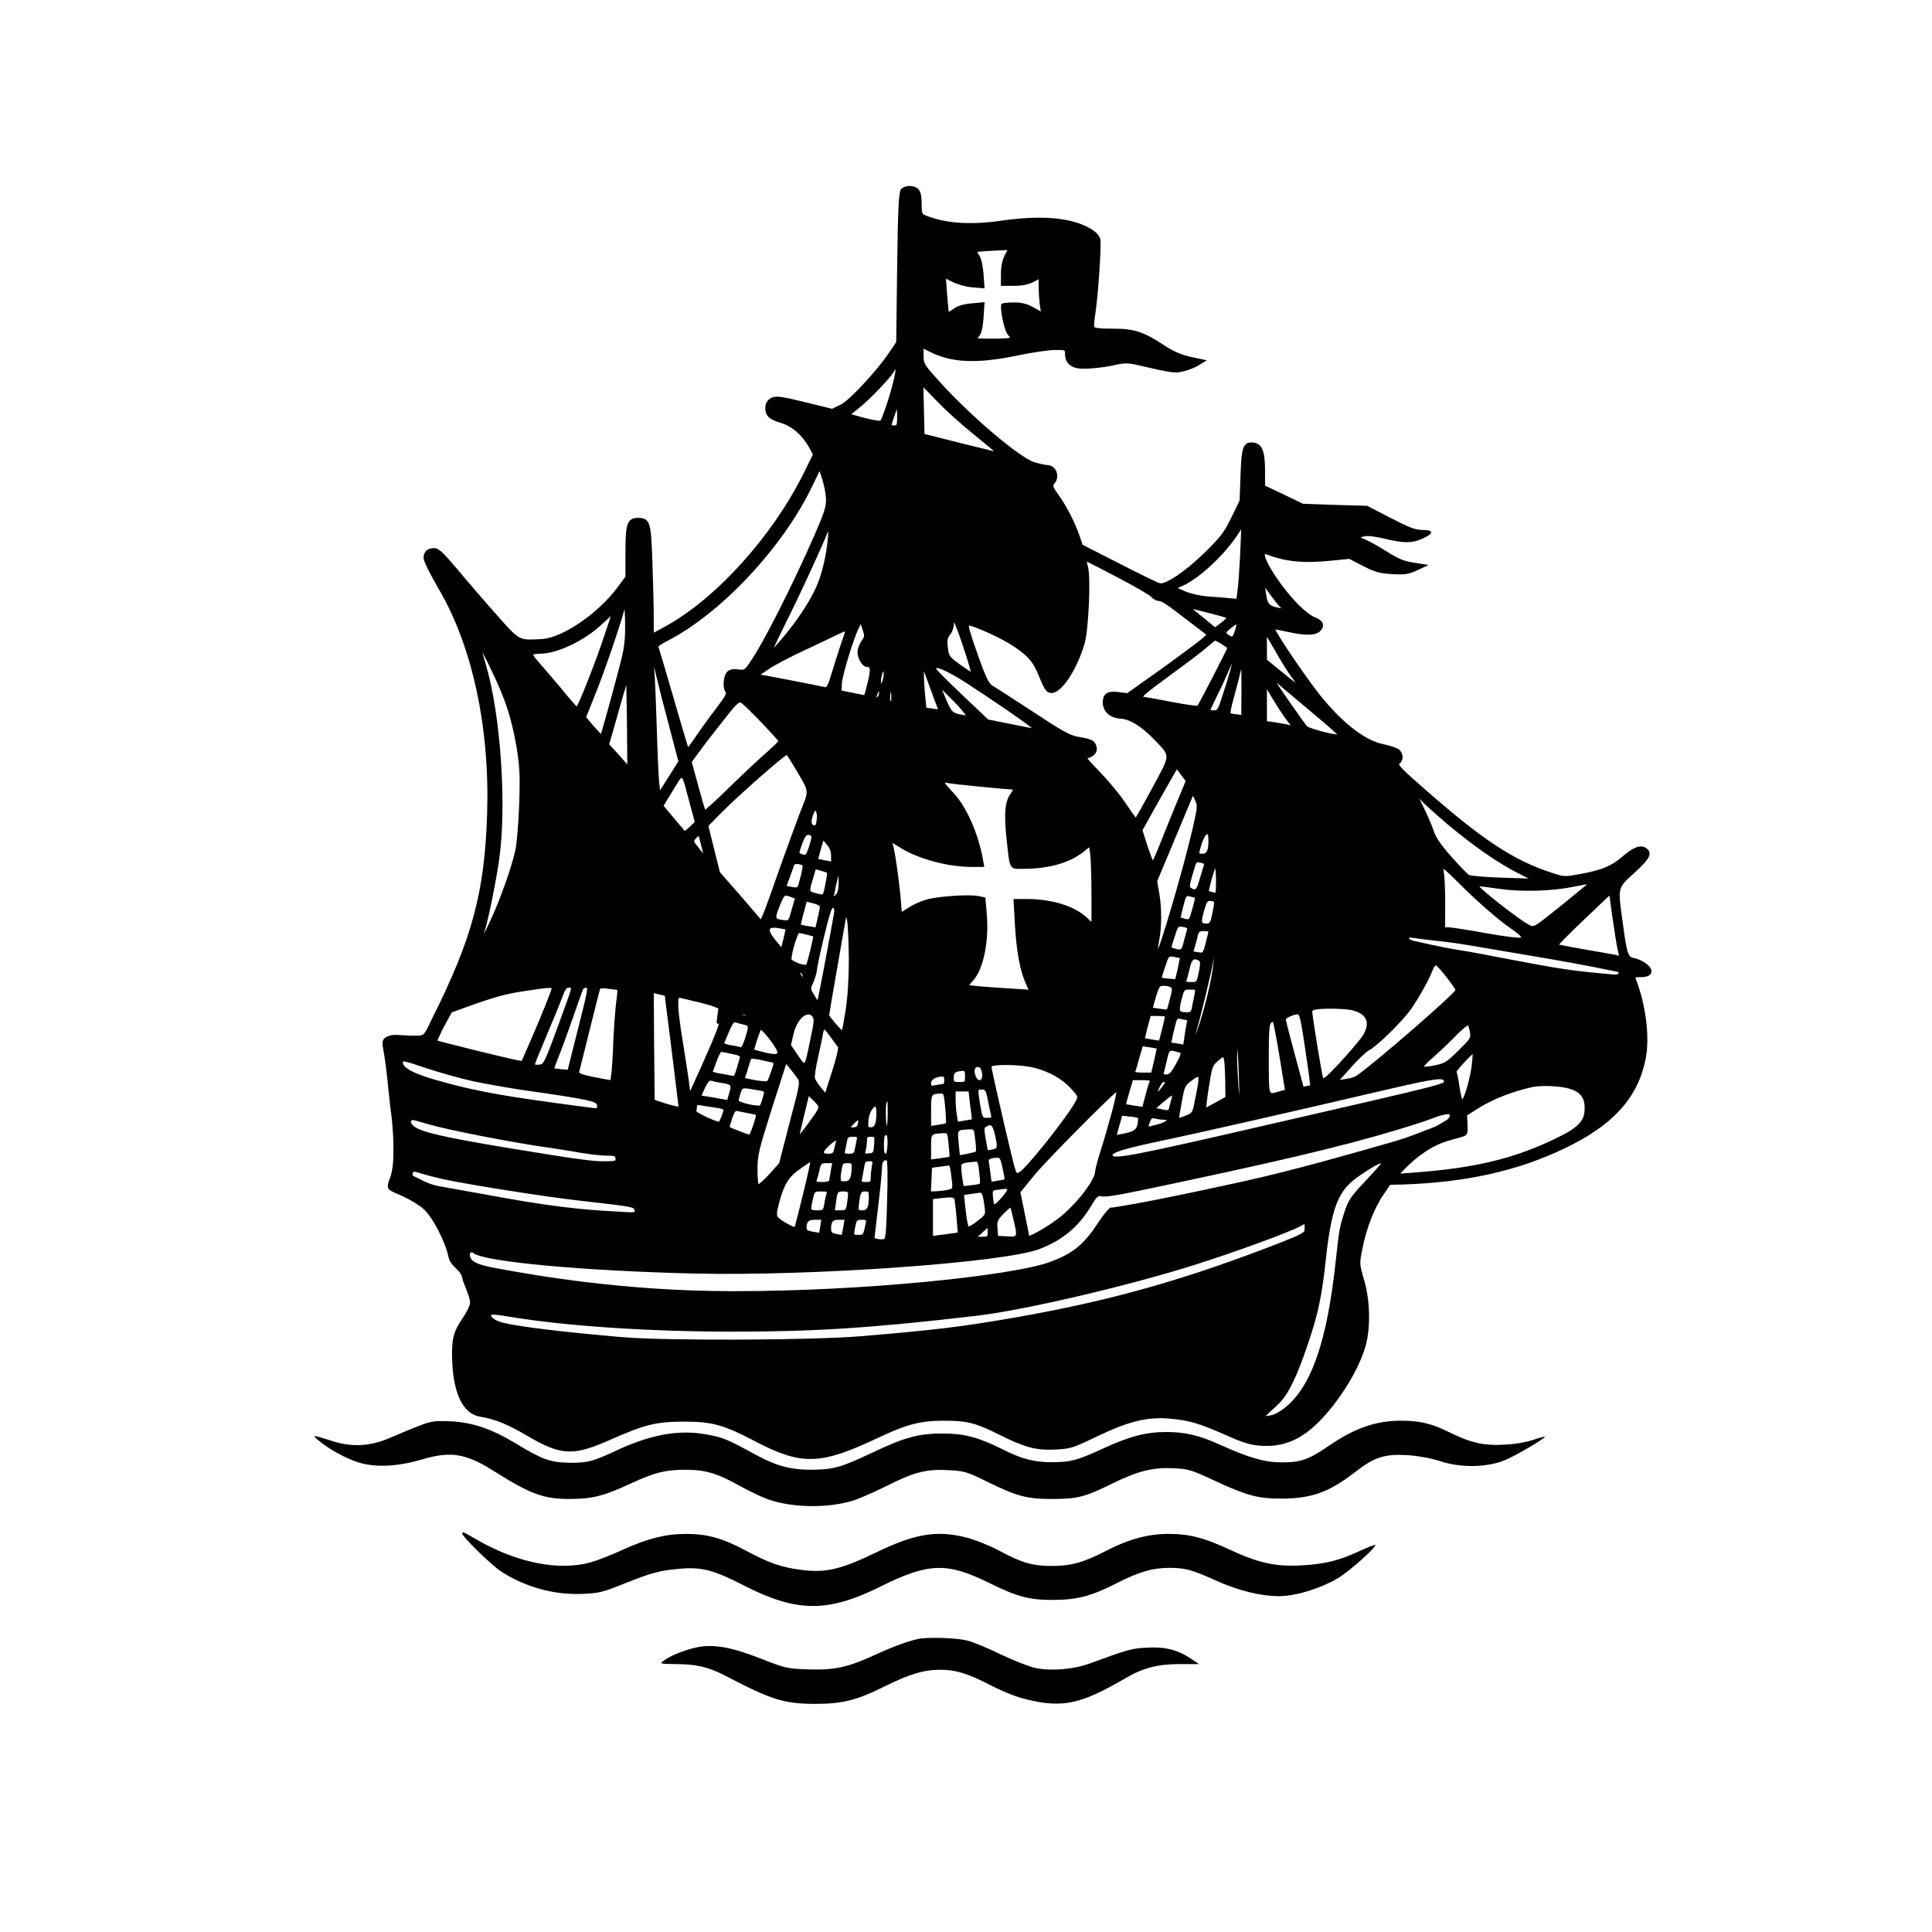 <?xml version="1.0" encoding="utf-8"?>
<svg version="1.0" xmlns="http://www.w3.org/2000/svg" width="1024pt" height="1024pt" viewBox="0 0 1024 1024" preserveAspectRatio="xMidYMid meet">
  <g transform="translate(0,1024) scale(0.1,-0.1)" stroke="none">
    <path d="M 4775.152 9236.191 C 4763.564 9221.695 4759.003 9136.15 4755 8821.063 L 4750.019 8426.562 L 4706.863 8362.807 C 4658.051 8291.052 4527.5 8142.792 4462.872 8098.961 L 4410.429 8073.288 L 4265.192 8108.856 C 4138.895 8139.91 4112.221 8142.714 4088.818 8131.498 C 4070.879 8122.684 4059.479 8106.713 4057.031 8088.552 C 4054.57 8065.257 4058.45 8046.577 4071.167 8032.52 C 4083.675 8018.696 4105.209 8008.314 4136.606 7999.198 C 4197.586 7981.494 4254.135 7931.944 4290.59 7864.643 L 4308.39 7830.917 L 4258.519 7729.218 C 4091.898 7395.782 3794.949 7066.874 3525.605 6919.389 L 3465 6886.413 L 3465 6967 C 3464.999 7017.058 3461.998 7146.141 3457.997 7255.172 C 3454.495 7364.719 3451.459 7424.133 3441.655 7456.091 C 3436.602 7472.562 3428.923 7483.035 3418.974 7488.467 C 3409.077 7493.87 3396.215 7495 3381 7495 C 3367.596 7495 3355.915 7493.077 3346.972 7487.749 C 3337.996 7482.401 3330.896 7472.913 3326.273 7459.505 C 3317.297 7433.475 3315.003 7388.628 3315 7314 L 3315 7183.651 L 3272.983 7126.977 C 3170.585 6988.555 2981.472 6859.587 2872.715 6852.992 C 2809.651 6849.487 2781.127 6847.051 2753.062 6861.684 C 2724.629 6876.507 2696.748 6908.809 2636.725 6976.336 C 2576.757 7043.299 2483.793 7151.258 2429.821 7216.224 C 2348.637 7312.421 2324.726 7335 2301 7335 C 2283.209 7335 2268.567 7330.102 2259.295 7321.239 C 2249.981 7312.336 2245 7298.335 2245 7282 C 2245 7266.894 2281.603 7192.627 2325.689 7117.467 C 2503.4 6815.208 2596.057 6384.552 2582.002 5930.155 C 2569.086 5511.723 2503.328 5265.723 2289.51 4840.199 C 2265.404 4790.95 2255.589 4763.287 2237.784 4754.482 C 2219.599 4745.49 2116.228 4755 2092 4755 C 2075.282 4755 2053.715 4748.347 2043 4741 C 2034.595 4734.619 2028.947 4727.962 2027.66 4717.088 C 2026.459 4706.95 2028.579 4692.127 2033.097 4668.019 C 2039.07 4638.184 2049.041 4562.359 2055.031 4499.448 C 2062.031 4436.448 2069.023 4373.532 2070.015 4360.617 L 2070.036 4360.345 L 2070.086 4360.079 C 2073.063 4344.219 2085 4251.68 2085 4169 C 2085 4121.895 2088.62 4042.415 2061.433 3982.035 L 2061.298 3981.735 L 2061.2 3981.401 C 2057.773 3969.65 2055.528 3960.573 2055.497 3953.424 C 2055.465 3945.873 2058.356 3939.108 2063.918 3934.069 C 2074.223 3924.733 2095.668 3917.353 2132.948 3900.44 C 2172.676 3882.584 2223 3852.027 2245.618 3831.317 C 2294.091 3787.006 2359.32 3661.409 2377.093 3578.038 C 2382.793 3551.237 2399.5 3534.18 2415.382 3518.673 C 2431.264 3503.165 2446.317 3489.175 2450.097 3466.019 C 2456.318 3435.381 2497.282 3355.178 2491.076 3330.869 C 2488.302 3314.553 2470.665 3279.478 2450.866 3251.813 C 2401.501 3178.983 2392.071 3139.444 2397.006 3018.764 C 2401.06 2933.848 2416.007 2865.298 2440.667 2816.736 C 2465.486 2767.861 2501.502 2738.115 2545.23 2731.06 C 2621.681 2719.211 2692.824 2690.511 2796.478 2628.683 C 2975.614 2524.345 3037.893 2521.221 3238.028 2610.43 C 3418.6 2690.284 3479.588 2705 3626 2705 C 3776.318 2705 3835.162 2688.378 4004.684 2599.569 C 4248.894 2472.285 4348.123 2474.243 4652.137 2618.48 C 4806.71 2691.324 4877.638 2710 5005 2710 C 5127.356 2710 5171.215 2698.302 5298.764 2634.528 C 5431.215 2568.302 5492.472 2552.087 5591.244 2557.006 C 5673.78 2561.091 5685.747 2564.338 5818.165 2628.493 C 5983.67 2707.315 6081.372 2731.078 6198.567 2721.019 C 6301.102 2712.104 6353.306 2697.309 6492.972 2635.43 C 6592.28 2591.317 6627.157 2581.105 6685.69 2577.01 C 6832.083 2568.333 6941.231 2630.318 7068.964 2793.953 C 7152.183 2902.291 7215.617 3020.181 7239.839 3113.74 C 7264.92 3209.448 7260.899 3349.77 7230.801 3453.398 C 7205.637 3539.816 7204.692 3540.653 7220.91 3621.056 C 7240.792 3724.639 7283.428 3836.74 7332.149 3907.209 L 7367.713 3960.076 L 7435.163 3962.003 C 7772.629 3973.062 8045.661 4034.25 8297.171 4155.496 C 8549.009 4276.9 8678.284 4418.762 8720.886 4620.938 C 8745.925 4736.772 8724.817 4910.195 8669.667 5052.795 C 8668.528 5055.671 8668.266 5056.986 8668.455 5058.195 C 8668.596 5059.089 8668.239 5058.61 8669.562 5059.254 C 8673.318 5061.081 8681.033 5061.506 8695.811 5061.004 C 8723.317 5060.174 8743.395 5067.962 8750.035 5080.394 C 8753.513 5086.905 8753.654 5095.825 8750.251 5103.934 C 8746.98 5111.732 8740.091 5120.438 8730.249 5128.801 C 8714.729 5142.148 8685.444 5156.718 8665.841 5160.929 C 8645.918 5164.257 8637.086 5167.908 8628.453 5191.823 C 8619.368 5216.989 8612.446 5262.736 8600.952 5348.693 C 8587.446 5445.234 8580.334 5490.511 8587.987 5522.46 C 8595.518 5553.898 8617.304 5572.249 8664.375 5615.311 C 8705.517 5652.952 8729.705 5678.938 8738.781 5698.386 C 8743.517 5708.533 8744.374 5718.402 8741.317 5726.278 C 8738.292 5734.073 8730.985 5741.208 8721.572 5747.288 C 8707.827 5755.143 8690.327 5755.753 8670.953 5748.291 C 8651.943 5740.97 8629.44 5725.938 8603.694 5703.751 C 8545.336 5652.162 8494.531 5629.745 8383.087 5608.916 C 8337.09 5600.417 8314.626 5596.264 8295.156 5596.873 C 8275.851 5597.476 8259.541 5602.757 8225.545 5613.755 C 8021.143 5680.467 7858.02 5787.971 7545.295 6062.761 C 7484.82 6115.738 7449.754 6147.323 7431.399 6166.918 C 7422.35 6176.578 7417.866 6182.663 7416.166 6187.078 C 7415.443 6188.957 7415.397 6189.399 7415.638 6190.308 C 7415.847 6191.098 7415.87 6191.228 7417.018 6192.016 C 7428.293 6200.578 7434.52 6214.326 7434.249 6227.726 C 7433.98 6241.028 7427.202 6256.068 7416.123 6266.904 C 7405.39 6275.311 7367.314 6288.811 7330.962 6295.907 C 7230.05 6315.4 7097.563 6422.457 6975.985 6582.02 C 6927.04 6646.944 6869.386 6729.561 6825.42 6796.009 C 6803.445 6829.221 6784.952 6858.3 6772.682 6879.103 C 6766.564 6889.475 6762.087 6897.622 6759.477 6903.221 C 6759.362 6903.469 6759.251 6903.709 6759.146 6903.94 C 6772.369 6901.68 6799.97 6896.553 6828.921 6890.118 C 6924.564 6869.061 6975.483 6871.314 6999.68 6897.615 C 7005.801 6904.269 7010.01 6911.584 7011.612 6918.273 C 7013.251 6925.113 7012.351 6932.728 7009.222 6938.986 C 7003.196 6951.039 6987.793 6961.884 6965.697 6969.703 C 6950.3 6975.401 6913.291 7003.75 6883.544 7033.527 C 6827.275 7090.261 6771.912 7164.532 6737.669 7221.937 C 6720.594 7250.56 6709.074 7274.418 6705.276 7289.808 C 6703.461 7297.163 6703.375 7300.526 6704.795 7302.41 C 6705.284 7303.058 6704.951 7302.881 6706.307 7302.95 C 6708.022 7303.037 6710.011 7302.639 6713.229 7301.324 C 6816.869 7262.174 6909.009 7253.026 7063.509 7269.026 L 7151.032 7277.877 L 7223.714 7240.553 C 7286.155 7208.378 7311.153 7201.104 7377.702 7197.009 C 7445.241 7193.035 7465.484 7196.282 7508.125 7215.474 L 7571.821 7245.372 L 7555.79 7247.937 L 7505.686 7255.953 C 7441.317 7264.779 7416.298 7275.423 7339.654 7323.238 C 7304.554 7345.297 7258.253 7371.447 7235.948 7380.605 L 7210.129 7391.86 L 7226.437 7396.211 C 7245.442 7402.121 7280.155 7398.08 7336.855 7385.133 C 7440.445 7360.062 7484.079 7360.245 7538.11 7384.467 C 7567.357 7398.1 7584.507 7408.99 7585.346 7416.71 C 7585.663 7419.632 7583.469 7423.5 7580.933 7425.158 C 7578.821 7426.539 7575.44 7427.719 7571.756 7428.488 C 7564.698 7429.962 7553.887 7430.744 7540 7431 C 7502.893 7430.835 7470.038 7443.557 7371.292 7494.444 L 7246.283 7558.965 L 7075.162 7563.997 L 6906.222 7569.96 L 6805.148 7618.515 L 6705 7666.158 L 6705 7747 C 6704.982 7800.797 6700.611 7837.406 6689.907 7860.363 C 6678.905 7883.957 6659.646 7894.195 6634 7895 C 6623.281 7894.956 6613.541 7893.123 6606.111 7887.946 C 6598.752 7882.82 6592.816 7873.785 6588.737 7861.022 C 6580.812 7836.223 6577.509 7793.281 6575.003 7721.179 L 6570.042 7586.243 L 6526.493 7497.166 C 6489.773 7420.618 6469.271 7394.315 6387.493 7313.564 C 6285.847 7213.853 6178.348 7140.465 6146.316 7148.824 C 6135.748 7151.662 6039.22 7198.48 5932.272 7253.454 L 5738.081 7352.531 L 5720.71 7403.678 C 5694.574 7476.99 5652.226 7558.642 5610.044 7617.941 C 5594.102 7639.857 5586.054 7651.927 5583.388 7660.272 C 5581.054 7667.577 5582.582 7670.178 5588.7 7676.637 C 5604.34 7694.597 5607.062 7719.758 5599.672 7739.155 C 5595.952 7748.921 5589.398 7758.214 5581.328 7764.518 C 5573.254 7770.826 5562.398 7775 5551 7775 C 5541.551 7775 5511.249 7781.84 5483.39 7789.803 C 5403.262 7813.359 5124.456 8051.602 4962.714 8236.348 C 4899.093 8306.792 4894.736 8315.118 4895 8355 L 4895 8391.91 L 4927.753 8375.533 C 5042.769 8317.274 5176.433 8311.063 5390.052 8355.112 C 5468.876 8372.081 5560.35 8385 5592 8385 C 5621 8385 5634.264 8385.028 5640.514 8381.903 C 5643.03 8380.645 5643.502 8379.878 5644.213 8376.681 C 5645.001 8373.132 5645 8368.25 5645 8361 C 5645 8343.185 5650.592 8326.978 5660.662 8314.92 C 5670.7 8302.901 5686.1 8293.821 5704.787 8289.149 C 5737.558 8280.957 5840.753 8289.073 5913.131 8306.13 C 5956.577 8316.068 5980.447 8316.06 6015.891 8308.124 C 6220.028 8261.098 6227.26 8260.126 6278.3 8273.172 C 6304.578 8280.265 6340.192 8294.558 6356.727 8305.808 L 6396.144 8330.274 L 6310.078 8348.883 C 6257.565 8360.724 6218.398 8378.371 6169.744 8410.18 C 6060.112 8482.48 6010.746 8498 5898 8498 C 5862.576 8498 5838.386 8498.741 5822.49 8500.712 C 5807.036 8502.629 5801.241 8504.347 5800.596 8507.97 C 5797.793 8513.824 5799.966 8543.462 5804.938 8573.212 C 5819.963 8667.434 5838.886 8944.56 5831.818 8973.338 C 5826.226 8992.386 5808.069 9011.875 5779.508 9028.326 C 5677.456 9087.658 5520.853 9100.966 5304.289 9069.949 C 5144.813 9046.969 5013.047 9055.835 4909.795 9096.667 C 4897.015 9101.57 4891.987 9103.932 4888.865 9111.423 C 4885.454 9119.61 4885 9133.086 4885 9160 C 4885 9200.51 4879.211 9225.995 4867.611 9237.458 C 4856.506 9248.632 4837.666 9254.511 4820.3 9254.25 C 4802.909 9253.988 4784.804 9247.459 4775.152 9236.191 Z M 5324.552 8885.284 C 5312.34 8860.67 5305.051 8825.504 5305 8788 L 5305 8725 L 5373 8725 C 5415.447 8725.04 5449.601 8731.322 5475.307 8744.564 L 5505 8759.812 L 5505 8720 C 5505.006 8693.822 5508.023 8651.535 5511.033 8625.427 L 5516.528 8589.294 L 5478.42 8610.375 C 5441.79 8630.621 5415.583 8637 5373 8637 C 5342.724 8637 5314.224 8633.485 5309 8630 L 5308.558 8629.705 L 5308.3 8629.363 C 5302.667 8621.892 5306.059 8585.453 5313.353 8550.114 C 5320.644 8514.793 5331.731 8477.639 5340.263 8467.678 C 5346.813 8460.439 5351.815 8453.379 5353.916 8449.591 C 5353.251 8449.448 5352.482 8449.301 5351.585 8449.146 C 5346.871 8448.33 5340.058 8447.606 5331.394 8446.987 C 5313.994 8445.744 5289.923 8445 5263 8445 C 5215.5 8445 5192.132 8444.998 5182.852 8447.347 C 5182.172 8447.519 5181.706 8447.64 5181.379 8447.736 C 5182.419 8449.635 5184.888 8452.401 5188.716 8456.655 C 5202.329 8471.832 5208.938 8501.292 5212.986 8555.631 L 5217.989 8632.676 L 5218.37 8638.534 L 5149.58 8631.983 C 5107.022 8628.862 5074.749 8618.392 5055.034 8604.025 C 5047.179 8598.126 5039.7 8593.305 5033.869 8590.146 C 5031.648 8588.943 5029.84 8588.067 5028.355 8587.468 C 5027.464 8596.255 5023.47 8633.939 5019.985 8678.383 L 5013.64 8762.681 L 5048.752 8745.534 C 5072.25 8733.353 5119.094 8720.105 5152.547 8717.021 L 5212.585 8712.017 L 5218.397 8711.533 L 5212.988 8788.351 C 5209.936 8829.705 5200.537 8871.718 5190.169 8886.762 L 5178.636 8904.782 L 5213.448 8908.02 C 5236.359 8910.013 5276.225 8912.005 5301.2 8913.004 L 5339.626 8914.639 L 5324.552 8885.284 Z M 4748.191 8285.115 C 4747.997 8283.911 4747.789 8282.646 4747.568 8281.322 C 4745.574 8269.358 4742.592 8252.957 4739.102 8235.008 C 4724.156 8166.232 4677.725 8023.403 4666.204 8010.254 C 4666.73 8009.906 4665.347 8010.191 4660.797 8010.234 C 4656.015 8010.279 4649.609 8010.902 4641.734 8012.071 C 4625.892 8014.422 4605.182 8018.856 4583.316 8024.824 L 4511.75 8044.261 L 4551.113 8076.087 C 4606.382 8119.34 4712.92 8229.94 4738.24 8270.35 C 4742.096 8276.137 4745.487 8281.149 4748.191 8285.115 Z M 5163.856 7935.112 C 5197.819 7908.142 5227.782 7883.423 5248.746 7865.454 C 5256.747 7858.595 5263.402 7852.753 5268.469 7848.142 C 5238.811 7855.086 5167.486 7872.726 5086.213 7892.851 L 4899.912 7939.916 L 4894.287 8187.415 L 4963.382 8116.548 C 5005.554 8071.388 5095.755 7990.198 5163.856 7935.112 Z M 4754.308 8072.436 C 4754.769 8062.616 4755 8049.427 4755 8035 C 4755 8011.091 4754.537 7998.215 4752.038 7991.172 C 4750.944 7988.09 4750.257 7987.234 4748.422 7986.285 C 4746.471 7985.276 4744.19 7985 4740 7985 C 4734.871 7985 4730.62 7985.638 4727.357 7986.65 C 4726.375 7986.955 4725.706 7987.206 4725.185 7987.463 C 4726.451 7994.141 4734.009 8017.062 4742.084 8039.695 C 4746.392 8051.768 4750.769 8063.524 4754.308 8072.436 Z M 4378.003 7594.84 C 4379.115 7554.688 4368.329 7521.767 4318.416 7406.997 C 4201.477 7139.127 4040.737 6821.584 3972.934 6726.91 C 3947.061 6688.808 3944.447 6687.793 3911.668 6691.955 C 3883.695 6695.882 3866.35 6691.421 3853.464 6678.536 C 3843.084 6668.155 3836.789 6645.055 3835.509 6623.547 C 3834.227 6602.015 3837.923 6579.006 3847.464 6569.464 C 3848.428 6568.501 3848.413 6568.116 3847.548 6564.556 C 3846.566 6560.516 3844.182 6555.306 3839.931 6548.019 C 3831.303 6533.228 3815.988 6511.983 3793.032 6482.042 C 3758 6435.999 3709.927 6369.895 3686.849 6334.787 C 3674.883 6317.337 3663.968 6301.959 3655.767 6291.147 C 3652.211 6286.46 3649.248 6282.737 3646.936 6280.078 C 3639.458 6303.183 3607.171 6411.49 3569.805 6541.382 C 3530.046 6678.647 3495.432 6795.831 3489.087 6812.691 C 3489.255 6812.885 3489.477 6813.127 3489.781 6813.446 C 3491.646 6815.409 3494.63 6817.813 3498.867 6820.779 C 3507.456 6826.791 3519.906 6834.119 3534.28 6841.55 C 3816.964 6985.071 4146.068 7334.195 4302.501 7657.822 L 4344.058 7743.59 L 4358.24 7699.47 C 4368.164 7668.767 4377.042 7622.461 4378.003 7594.84 Z M 6578.48 7434.225 C 6577.649 7409.913 6575.824 7360.306 6573.006 7303.247 C 6569.009 7221.297 6563.035 7134.552 6559.058 7108.76 L 6553.648 7066.397 L 6512.503 7069.975 C 6486.39 7072.983 6435.396 7076.985 6398.336 7078.989 C 6361.689 7081.945 6309.537 7093.736 6281.97 7105.596 L 6241.43 7123.083 L 6269.036 7135.433 C 6355.731 7173.899 6488.796 7297.802 6559.184 7405.263 C 6566.486 7416.46 6573.297 7426.681 6578.48 7434.225 Z M 4389.701 7426.167 C 4389.817 7418.424 4389.255 7406.025 4388.014 7388.375 C 4381.068 7301.744 4355.301 7190.626 4325.473 7127.122 C 4283.224 7032.177 4193.012 6904.424 4100.786 6805.683 C 4103.212 6811.071 4106.1 6817.333 4109.402 6824.378 C 4122.511 6852.343 4141.98 6892.28 4164.474 6937.767 C 4235.512 7078.847 4356.601 7341.05 4385.664 7416.197 C 4387.174 7420.152 4388.513 7423.464 4389.701 7426.167 Z M 5760.703 7263.288 C 5776.873 7255.458 5843.869 7221.662 5921.665 7180.579 C 6011.568 7133.632 6091.809 7087.077 6101.3 7076.637 C 6111.785 7065.103 6128.714 7055 6139 7055 C 6157.634 7055 6179.108 7040.926 6300.948 6947.039 L 6393.422 6876.493 L 6374.536 6857.607 C 6361.454 6845.575 6267.05 6775.037 6163.09 6700.066 L 5974.69 6566.203 L 5928.62 6571.961 C 5899.097 6575.469 5877.728 6573.575 5864.486 6564.792 C 5850.97 6555.827 5845 6538.815 5845 6516 C 5845 6492.941 5854.917 6471.712 5870.992 6456.943 C 5887 6442.237 5910.397 6432.694 5936.706 6431.009 C 5987.477 6429.387 6049.868 6390.147 6117.391 6320.54 C 6162.554 6272.886 6183.432 6255.237 6182.378 6226.559 C 6181.297 6197.128 6157.149 6156.462 6107.598 6064.371 C 6083.608 6019.889 6061.383 5979.435 6044.774 5950.088 C 6036.474 5935.423 6029.608 5923.586 6024.62 5915.398 C 6022.459 5911.85 6020.697 5909.059 6019.322 5907.017 C 6012.183 5915.593 5989.713 5947.444 5964.16 5985.774 C 5934.009 6031.001 5871.709 6105.359 5826.574 6151.496 C 5804.122 6174.447 5785.474 6194.587 5773.277 6208.651 C 5768.965 6213.623 5765.525 6217.756 5763.021 6220.967 C 5772.803 6222.28 5785.047 6227.662 5794.201 6235.159 C 5812.094 6249.487 5815.858 6262.857 5811.893 6283.03 C 5807.642 6298.125 5801.232 6309.332 5786.661 6316.822 C 5772.72 6323.988 5750.445 6328.908 5713.811 6334.934 C 5672.597 6341.663 5629.578 6365.279 5475.761 6467.169 C 5371.744 6535.18 5276.61 6596.263 5264.519 6603.319 C 5239.584 6616.208 5224.611 6647.911 5166.723 6814.64 C 5155.254 6846.549 5146.053 6875.644 5140.459 6896.779 C 5137.672 6907.305 5135.831 6915.634 5135.031 6921.406 C 5134.847 6922.729 5134.726 6923.815 5134.661 6924.719 C 5170.102 6919.97 5310.889 6856.079 5370.196 6815.86 C 5453.636 6760.371 5477.729 6730.511 5513.351 6640.161 C 5524.398 6613.555 5532.673 6595.954 5540.563 6584.96 C 5548.78 6573.51 5557.974 6568.357 5568.477 6567.027 C 5582.388 6565.212 5598.935 6572.289 5615.182 6585.92 C 5631.23 6599.383 5648.378 6619.742 5664.907 6644.472 C 5697.87 6693.79 5729.673 6762.268 5749.813 6833.644 C 5769.897 6908.185 5781.909 7178.546 5766.824 7234.316 C 5763.873 7244.126 5761.932 7253.101 5761.083 7259.643 C 5760.904 7261.03 5760.778 7262.237 5760.703 7263.288 Z M 6780.316 7027.62 L 6791.021 7015.895 L 6771.007 7019.898 C 6747.908 7024.782 6735.343 7029.62 6726.75 7040.159 C 6718.037 7050.848 6713.898 7066.964 6709.953 7095.683 L 6705.79 7125.417 L 6725.925 7097.102 C 6743.977 7072.033 6768.172 7040.792 6780.316 7027.62 Z M 3299.128 6771.124 C 3285.006 6706.146 3198.445 6389.272 3185.052 6350.412 C 3182.703 6352.545 3179.646 6355.561 3175.964 6359.357 C 3167.89 6367.679 3157.245 6379.313 3145.791 6392.261 L 3106.749 6438.921 L 3154.638 6559.132 C 3202.228 6675.959 3286.489 6922.396 3310.503 7012.067 C 3311.371 6997.154 3312.256 6977.627 3313.002 6954.852 C 3315.006 6879.101 3311.07 6822.737 3299.128 6771.124 Z M 6321.975 7012.474 C 6338.197 7008.527 6370.54 7000.389 6406.733 6991.163 C 6453.316 6978.622 6492.329 6968.51 6500.34 6965.125 C 6499.295 6963.731 6497.768 6962.011 6495.675 6959.871 C 6490.307 6954.381 6482.328 6947.365 6472.951 6939.963 L 6440.146 6915.36 L 6386.181 6959.858 C 6353.189 6986.351 6333.479 7002.319 6322.933 7011.624 C 6322.603 7011.915 6322.284 7012.198 6321.975 7012.474 Z M 3237.367 6974.283 C 3235.844 6969.413 3233.996 6963.616 3231.868 6957.039 C 3225 6935.81 3215.264 6906.603 3204.272 6874.625 C 3179.802 6800.213 3144.331 6704.539 3113.85 6627.464 C 3098.614 6588.936 3084.653 6555.123 3073.929 6530.916 C 3068.576 6518.833 3064.082 6509.257 3060.632 6502.664 C 3059.048 6499.636 3057.777 6497.403 3056.737 6495.822 C 3049.901 6501.543 3018.424 6536.486 2982.912 6581.114 C 2942.894 6629.135 2890.771 6690.283 2866.737 6717.322 C 2844.564 6741.32 2827.504 6764.101 2825.253 6769.978 C 2825.325 6770.01 2825.408 6770.05 2825.5 6770.099 C 2827.159 6770.98 2829.457 6771.737 2832.844 6772.496 C 2839.8 6774.055 2849.249 6775 2860 6775 C 2953.074 6775 3097.751 6843.888 3191.396 6932.329 C 3209.954 6949.148 3226.517 6964.307 3237.367 6974.283 Z M 5055.705 6941.502 C 5056.786 6940.023 5058.04 6937.939 5059.583 6935.031 C 5069.175 6916.955 5084.276 6875.863 5106.246 6808.451 C 5119.23 6770.001 5130.211 6735.06 5137.444 6709.87 C 5141.054 6697.297 5143.701 6687.263 5145.21 6680.396 C 5145.326 6679.871 5145.433 6679.371 5145.533 6678.894 C 5135.487 6685.116 5112.968 6700.602 5087.904 6718.071 C 5032.427 6758.581 5029.431 6761.885 5023.958 6806.647 C 5018.93 6844.838 5021.414 6857.961 5035.924 6875.902 C 5046.279 6889.536 5055 6912.11 5055 6926 C 5055 6933.84 5055.245 6938.751 5055.705 6941.502 Z M 4565.942 6842.922 C 4554.65 6826.352 4545 6799.847 4545 6783 C 4545 6765.69 4551.706 6746.09 4560.749 6731.492 C 4569.875 6716.76 4583.339 6705 4595 6705 C 4600.44 6705 4603.323 6704.363 4605.763 6702.374 C 4608.202 6700.386 4609.299 6697.935 4609.903 6692.224 C 4611.206 6679.902 4607.607 6659.016 4599.142 6624.182 C 4590.164 6587.268 4583.148 6562.243 4581.019 6555.611 C 4577.231 6556.341 4554.905 6560.917 4519.988 6567.901 L 4460.208 6580.044 L 4461.994 6615.75 C 4462.885 6656.08 4525.609 6861.117 4552.437 6912.696 L 4562.074 6931.967 L 4571.257 6904.419 C 4583.121 6870.23 4583.471 6866.461 4565.942 6842.922 Z M 6553.703 6930.897 C 6553.512 6929.368 6552.989 6926.714 6552.323 6922.85 C 6551.112 6915.829 6548.741 6907.017 6545.308 6897.729 C 6538.888 6877.941 6535.303 6869.227 6530.603 6866.829 C 6528.709 6865.863 6527.584 6866.003 6523.989 6867.547 C 6520.071 6869.23 6515.378 6872.338 6508.994 6877.005 C 6504.836 6880.184 6502.262 6882.294 6500.788 6884.247 C 6499.571 6885.859 6499.599 6885.553 6500.096 6886.978 C 6501.576 6891.22 6508.302 6897.246 6523.239 6910.191 C 6532.078 6917.562 6540.482 6923.557 6547.049 6927.449 C 6549.802 6929.08 6551.973 6930.203 6553.703 6930.897 Z M 4478.28 6892.597 C 4478.393 6891.604 4478.258 6890.346 4477.778 6888.056 C 4476.671 6882.773 4474.051 6875.208 4470.309 6864.73 C 4462.253 6843.561 4439.235 6773.516 4419.221 6708.47 C 4402.73 6653.5 4393.603 6624.388 4386.16 6609.626 C 4382.618 6602.599 4380.341 6599.922 4377.551 6598.591 C 4375.035 6597.392 4372.884 6597.683 4368.213 6598.851 C 4356.109 6601.877 4272.968 6618.905 4182.931 6635.913 L 4031.806 6664.654 L 4074.809 6693.864 C 4103.55 6713.707 4187.217 6757.52 4262.114 6792.469 C 4336.106 6827.465 4415.145 6864.483 4437.203 6875.511 C 4462.757 6887.816 4474.252 6893.349 4478.28 6892.597 Z M 6851.003 6643.995 C 6857.835 6634.6 6863.242 6627.015 6867.011 6621.292 C 6853.047 6631.031 6826.632 6652.268 6784.161 6686.874 L 6715 6743.372 L 6715 6865.431 L 6759.654 6788.527 C 6788.722 6736.417 6829.862 6671.196 6851.003 6643.995 Z M 6475.338 6825.767 C 6492.191 6814.866 6505 6805.984 6505 6806 C 6505 6800.145 6355.457 6509.868 6347.306 6500.371 C 6343.389 6497.527 6285.766 6504.945 6214.967 6518.906 C 6143.912 6532.916 6074.782 6544.938 6060.707 6546.95 C 6059.717 6547.028 6059.027 6547.106 6058.535 6547.196 C 6059.962 6550.056 6064.133 6554.627 6072.703 6562.268 C 6092.177 6579.634 6130.982 6608.987 6197.946 6657.96 C 6285.981 6721.986 6376.141 6790.112 6398.315 6810.257 C 6420.223 6829.178 6436.446 6842.315 6440.794 6844.875 C 6444.597 6843.76 6457.495 6836.675 6475.338 6825.767 Z M 2557.386 6782.165 C 2559.079 6778.972 2560.892 6775.516 2562.814 6771.819 C 2574.295 6749.729 2589.508 6719.305 2605.488 6685.845 C 2679.363 6532.16 2710.155 6436.809 2737.071 6284.159 C 2754.04 6181.411 2757.007 6138.907 2752.003 5980.173 C 2748.01 5874.293 2739.071 5767.808 2731.121 5731.093 C 2709.194 5636.361 2650.384 5470.909 2598.474 5359.125 C 2583.241 5327.036 2571.257 5303.124 2562.881 5287.898 C 2564.463 5292.875 2566.402 5298.678 2568.718 5305.344 C 2584.817 5350.719 2627.924 5561.142 2644.949 5679.287 C 2686.97 5963.821 2653.89 6452.883 2574.792 6718.428 C 2567.549 6743.051 2561.496 6765.499 2557.386 6782.165 Z M 6529.726 6724.661 C 6527.594 6713.852 6524.33 6700.076 6520.187 6685.354 C 6511.212 6652.439 6492.241 6591.534 6478.257 6549.581 C 6467.276 6515.139 6460.711 6496.169 6454.252 6485.762 C 6448.345 6476.245 6444.209 6475 6434 6475 C 6427.708 6475 6422.201 6475.459 6418.106 6476.278 C 6417.068 6476.485 6416.258 6476.679 6415.597 6476.878 C 6418.73 6485.032 6433.836 6517.603 6452.462 6555.743 C 6474.528 6597.889 6501.592 6659.021 6514.611 6690.066 C 6520.062 6703.487 6525.318 6715.452 6529.726 6724.661 Z M 3466.912 6705.886 C 3469.902 6694.576 3473.959 6677.403 3479.117 6653.927 C 3488.131 6614.868 3518.161 6497.741 3546.167 6392.72 L 3595.611 6204.83 L 3498.434 6050.812 L 3492.977 6101.481 C 3489.982 6136.463 3483.996 6264.179 3480.998 6385.124 C 3476.998 6506.139 3471.991 6634.284 3468.984 6670.394 C 3467.877 6685.159 3467.184 6696.968 3466.912 6705.886 Z M 6579.245 6696.392 C 6579.29 6693.744 6579.333 6690.962 6579.376 6688.053 C 6579.75 6662.196 6580 6626.493 6580 6587.018 L 6579.04 6450.731 L 6555.683 6453.953 C 6541.113 6454.772 6527.435 6457.843 6521.98 6459.764 C 6521.937 6460.825 6521.987 6462.192 6522.14 6464.061 C 6522.532 6468.855 6523.552 6475.52 6525.158 6483.798 C 6528.386 6500.43 6533.828 6522.706 6540.8 6546.6 C 6553.803 6594.609 6569.852 6654.793 6575.876 6681.895 C 6577.046 6686.963 6578.176 6691.833 6579.245 6696.392 Z M 4969.423 6486.988 C 4970.622 6484.22 4971.125 6482.707 4971.195 6481.629 C 4967.589 6480.585 4959.519 6481.477 4943.776 6483.939 L 4909.621 6489.332 L 4903.979 6550.46 C 4899.99 6586.328 4896.996 6638.144 4897 6665 C 4896.863 6671.851 4896.746 6677.715 4896.739 6682.461 C 4902.117 6669.593 4910.731 6645.788 4924.298 6608.298 C 4945.305 6550.281 4965.345 6496.188 4969.423 6486.988 Z M 4962.097 6699.012 C 4962.321 6699.172 4962.451 6699.189 4963.337 6699.317 C 4968.58 6700.071 4978.435 6697.551 4993.37 6691.492 C 5023.597 6679.228 5069.928 6653.716 5125.27 6617.811 C 5238.236 6543.834 5332.157 6480.387 5394.863 6436.043 C 5426.196 6413.885 5449.624 6396.578 5463.754 6385.103 C 5465.939 6383.329 5467.871 6381.721 5469.557 6380.275 C 5445.796 6385.134 5396.223 6395.019 5345.973 6404.904 L 5237.393 6426.62 L 5105.439 6551.63 C 5032.489 6620.581 4968.974 6683.943 4964.392 6692.389 C 4962.282 6696.134 4961.871 6697.75 4962.097 6699.012 Z M 4682.469 6682.638 C 4682.522 6682.438 4682.577 6682.216 4682.635 6681.971 C 4684.242 6675.2 4684.039 6662.521 4681.09 6645.95 C 4679.172 6636.778 4676.373 6628.67 4673.385 6622.576 C 4672.073 6619.898 4670.911 6617.953 4669.762 6616.489 C 4669.591 6617.208 4669.445 6618.087 4669.306 6619.21 C 4668.695 6624.122 4668.868 6630.783 4669.719 6638.448 C 4671.433 6653.873 4675.571 6671.115 4681.287 6680.428 C 4681.821 6681.407 4682.2 6682.119 4682.469 6682.638 Z M 3319.555 6610.054 C 3320.287 6569.997 3321.644 6493.761 3323 6406.939 L 3324.885 6188.343 L 3280.747 6238.31 L 3228.595 6295.293 L 3245.796 6353.585 C 3254.782 6386.536 3277.796 6464.585 3294.809 6526.631 C 3303.804 6557.114 3312.042 6585.074 3318.163 6605.436 C 3318.641 6607.023 3319.105 6608.563 3319.555 6610.054 Z M 6944.772 6471.181 C 6986.749 6436.201 7024.475 6403.972 7051.448 6380.246 C 7064.925 6368.391 7075.671 6358.7 7082.942 6351.834 C 7084.943 6349.944 7086.652 6348.296 7088.073 6346.885 C 7083.784 6347.213 7077.059 6348.225 7068.348 6349.639 C 7052.598 6352.194 7032.354 6356.675 7011.876 6361.966 C 6970.913 6372.549 6930.738 6385.435 6925.904 6392.123 C 6904.978 6419.023 6788.261 6585.625 6768.264 6617.611 L 6765.655 6621.96 L 6767.777 6620.177 C 6780.808 6609.151 6860.781 6542.174 6944.772 6471.181 Z M 4722.464 6525.536 C 4721.116 6524.187 4720.428 6523.686 4719.615 6523.345 C 4719.615 6523.344 4719.614 6523.344 4719.614 6523.344 C 4719.204 6523.699 4719.019 6524.564 4718.408 6527.704 C 4716.771 6536.122 4717.459 6550.914 4720.913 6571.065 L 4722.475 6578.53 L 4723.012 6570.66 C 4725.005 6547.985 4724.27 6527.341 4722.464 6525.536 Z M 5106.949 6465.07 L 5119.455 6447.56 L 5099.038 6451.891 C 5048.379 6460.196 5043.069 6465.745 5012.602 6537.954 L 4993.252 6583.994 L 5031.496 6546.433 C 5062.394 6516.538 5096.103 6479.874 5106.948 6465.07 L 5106.949 6465.07 Z M 6820.074 6422.904 L 6841.157 6395.495 L 6828.255 6398.84 C 6813.225 6401.846 6780.856 6407.926 6755.79 6411.937 L 6715 6417.378 L 6715 6586.948 L 6747.713 6532.428 C 6770.746 6494.374 6802.901 6444.158 6820.074 6422.904 Z M 4656.897 6572.984 C 4658.192 6574.327 4658.463 6574.71 4658.698 6574.777 C 4658.937 6574.415 4659.035 6574.096 4659.224 6573.076 C 4659.727 6570.354 4659.595 6566.804 4658.166 6561.277 C 4656.799 6556.163 4654.879 6551.968 4652.634 6548.714 C 4650.528 6545.66 4649.917 6545 4649 6545 C 4646.37 6545 4645.553 6544.591 4645.337 6544.387 C 4645.352 6544.451 4645.359 6544.545 4645.344 6544.677 C 4645.085 6547.011 4646.708 6551.819 4650.672 6562.22 C 4652.718 6567.562 4654.776 6570.783 4656.897 6572.984 Z M 4034.363 6411.569 C 4085.298 6358.639 4125 6314.337 4125 6312 C 4125 6308.802 4100.625 6285.688 4069.711 6257.767 C 4037.565 6230.629 3949.552 6148.62 3873.512 6074.582 C 3836.046 6037.616 3801.343 6004.66 3775.63 5981.193 C 3762.785 5969.471 3752.247 5960.173 3744.71 5953.907 C 3741.782 5951.473 3739.381 5949.556 3737.48 5948.136 C 3732.356 5963.16 3717.073 6014.589 3700.83 6075.293 L 3666.459 6200.992 L 3706.034 6255.046 C 3728.988 6286.984 3784.939 6359.921 3831.911 6418.885 C 3866.87 6463.833 3888.431 6490.104 3902.974 6504.154 C 3910.093 6511.032 3914.887 6514.497 3918.943 6516.049 C 3922.479 6517.402 3923.924 6517.352 3926.519 6515.659 C 3935.907 6511.091 3984.451 6464.48 4034.363 6411.569 Z M 4169.932 6238.545 C 4175.141 6232.903 4190.818 6207.251 4212.696 6170.455 C 4252.778 6102.326 4271.678 6074.506 4274.913 6048.385 C 4278.119 6022.501 4265.935 5998.028 4241.35 5935.838 C 4218.336 5875.8 4168.296 5738.694 4130.288 5631.673 C 4093.3 5524.707 4055.369 5419.884 4046.41 5398.984 L 4032.598 5367.296 L 3926.79 5490.261 L 3815.558 5617.384 L 3784.852 5740.208 L 3754.528 5862.484 L 3825.558 5934.487 C 3869.468 5978.9 3954.338 6056.527 4029.425 6122.494 C 4066.964 6155.473 4101.992 6185.479 4128.214 6206.943 C 4141.311 6217.664 4152.125 6226.185 4159.971 6231.895 C 4163.863 6234.727 4166.863 6236.755 4169.077 6238.043 C 4169.494 6238.285 4169.764 6238.444 4169.932 6238.545 Z M 6260.03 6132.96 L 6284.295 6100.295 L 6234.381 5979.915 C 6206.373 5911.896 6167.359 5814.861 6147.358 5764.857 C 6137.38 5739.411 6127.665 5716.247 6120.069 5699.434 C 6116.279 5691.048 6113.067 5684.349 6110.6 5679.706 C 6110.478 5679.476 6110.359 5679.254 6110.243 5679.038 C 6108.326 5683.219 6105.902 5689.185 6103.046 5696.66 C 6097.194 5711.975 6089.734 5733.108 6081.75 5756.563 L 6055.42 5839.453 L 6146.359 6002.55 C 6197.349 6092.532 6227.236 6144.637 6237.544 6162.637 C 6240.876 6157.929 6245.065 6151.918 6260.03 6132.96 Z M 3601.049 6105.478 C 3605.053 6111.067 3607.998 6114.424 3610.656 6116.201 C 3611.807 6116.97 3612.061 6117.074 3612.749 6117.118 C 3613.348 6117.157 3613.096 6117.227 3613.819 6116.737 C 3623.274 6110.325 3631.645 6071.811 3654.17 5987.706 L 3682.401 5883.544 L 3655.553 5857.622 C 3647.636 5850.199 3640.372 5843.906 3634.778 5839.771 C 3632.403 5838.015 3630.585 5836.819 3629.151 5836.077 C 3623.001 5843.114 3598.578 5872.096 3570.835 5905.209 L 3517.138 5969.453 L 3567.259 6051.38 C 3582.296 6075.693 3592.896 6094.102 3601.049 6105.478 Z M 5198.531 6070.022 C 5283.533 6062.022 5358.768 6055 5367 6055 C 5367.962 6055 5368.597 6055.125 5369 6055.282 C 5368.952 6055.157 5368.908 6055.008 5368.869 6054.835 C 5368.035 6051.083 5364.312 6044.722 5356.903 6033.866 C 5326.484 5991.6 5321.022 5929.951 5334.026 5803.487 C 5343.519 5715.071 5346.605 5673.093 5356.671 5653.354 C 5362.083 5642.741 5370.694 5637.49 5381.39 5635.796 C 5391.692 5634.164 5405.155 5635 5423 5635 C 5558.678 5635 5670.25 5666.649 5744.143 5726.111 L 5773.228 5749.541 L 5779.034 5706.409 C 5782.02 5677.498 5785.001 5584.919 5785 5498 L 5785 5353.541 L 5761.42 5375.648 C 5694.442 5438.215 5578.753 5473.89 5446.038 5475 L 5377 5475 L 5371.717 5475 L 5379.008 5342.725 C 5387.042 5201.432 5405.25 5098.578 5435.422 5030.99 L 5451.17 4994.521 L 5367.325 4999.989 C 5284.853 5004.988 5225.655 5009.234 5187.076 5012.73 C 5167.812 5014.475 5153.795 5016.022 5144.557 5017.384 C 5141.225 5017.875 5138.625 5018.323 5136.639 5018.742 C 5139.659 5022.821 5146.542 5030.741 5154.638 5039.569 C 5211.257 5097.861 5242.936 5247.699 5229.982 5396.427 L 5222.666 5483.166 L 5183.981 5490.903 C 5132.321 5500.943 4963.112 5488.891 4905.538 5470.782 C 4878.202 5462.648 4838.61 5444.379 4816.316 5430.218 C 4800.212 5419.482 4786.027 5410.35 4780.025 5406.7 C 4779.679 5408.738 4779.329 5411.323 4778.967 5414.451 C 4777.976 5422.996 4776.99 5434.819 4775.992 5448.296 C 4772.956 5516.586 4746.884 5710.012 4735.812 5749.357 C 4733.339 5757.758 4731.372 5765.627 4730.141 5771.416 C 4730.109 5771.564 4730.078 5771.71 4730.048 5771.855 C 4739.474 5766.638 4758.806 5755.408 4780.325 5741.776 C 4876.968 5684.507 5027.367 5645.082 5153 5645 L 5217.005 5645 L 5208.919 5688.895 C 5184.739 5823.47 5121.101 5965.735 5054.638 6036.43 C 5026.21 6066.351 5011.52 6083.203 5007.819 6091.531 C 5007.66 6091.889 5007.534 6092.167 5007.435 6092.382 C 5010.116 6092.631 5014.669 6091.884 5021.809 6090.144 C 5034.203 6087.08 5113.483 6078.027 5198.531 6070.022 Z M 6321.125 5848.112 C 6296.65 5741.711 6251.19 5575.615 6210.578 5437.41 C 6190.274 5368.314 6171.206 5306.271 6156.582 5262.167 C 6149.277 5240.135 6143.12 5222.691 6138.469 5211.064 C 6138.01 5209.917 6137.57 5208.836 6137.148 5207.82 C 6137.918 5218.531 6140.276 5235.729 6143.914 5255.075 C 6157.956 5329.539 6157.963 5427.431 6143.925 5507.862 L 6133.178 5569.416 L 6213.61 5761.065 C 6257.61 5866.065 6301.578 5970.988 6310.615 5993.075 L 6323.154 6022.579 L 6333.448 5999.931 C 6348.197 5971.298 6347.074 5962.801 6321.125 5848.112 Z M 7674.751 5869.2 C 7815.939 5751.056 7947.467 5660.704 8052.772 5608.524 L 8102.421 5583.699 L 7963.16 5587.997 C 7873.298 5590.989 7794.537 5597.866 7786.428 5602.371 C 7778.053 5607.024 7735.667 5650.396 7692.758 5699.298 C 7637.945 5761.059 7609.442 5802.17 7598.77 5836.499 C 7589.676 5864.745 7566.534 5917.105 7548.496 5954.187 C 7536.066 5979.046 7527.381 5997.113 7522.235 6008.982 C 7523.715 6007.159 7525.324 6005.137 7527.065 6002.916 C 7538.363 5988.598 7605.707 5928.238 7674.751 5869.2 Z M 4321.901 5943.935 C 4321.992 5943.988 4322.062 5944.039 4322.114 5944.086 C 4322.16 5943.881 4322.313 5943.562 4322.682 5943.093 C 4324.535 5940.741 4326.269 5936.658 4328.153 5929.771 C 4330.559 5919.386 4330.011 5902.715 4327.687 5888.032 C 4326.531 5880.733 4325.008 5874.47 4323.158 5869.865 C 4322.268 5867.652 4321.561 5866.334 4320.732 5865.327 C 4320.632 5865.206 4320.557 5865.105 4320.502 5865.023 C 4315.38 5865.259 4312.018 5866.123 4308.884 5867.956 C 4305.862 5869.725 4304.353 5871.555 4303.076 5875.078 C 4300.316 5882.695 4301.378 5894.017 4306.772 5911.508 C 4313.132 5931.652 4317.969 5941.634 4321.901 5943.935 Z M 6394.136 5816.446 C 6396.394 5818.525 6397.248 5818.989 6398.453 5819.002 C 6399.44 5819.013 6399.171 5819.136 6400.306 5817.387 C 6403.229 5812.882 6405 5803.532 6405 5787 C 6405 5758.822 6402.655 5740.718 6397.125 5729.305 C 6391.887 5718.495 6385.311 5715 6373 5715 C 6362.31 5715 6359.111 5715.098 6357.66 5717.273 C 6356.09 5719.628 6356.898 5724.026 6359.849 5735.781 C 6370.691 5778.834 6383.837 5806.966 6394.136 5816.446 Z M 3703.18 5809.127 C 3705.642 5802.018 3711.818 5777.112 3718.149 5751.787 C 3721.975 5737.923 3725.124 5725.157 3727.238 5715.691 C 3721.845 5722.607 3714.021 5732.474 3704.938 5744.082 C 3688.976 5763.534 3681.617 5772.928 3679.985 5779.676 C 3678.577 5785.496 3681.3 5788.253 3689.72 5797.659 C 3694.481 5802.924 3698.894 5806.649 3702.386 5808.676 C 3702.689 5808.852 3702.952 5809.002 3703.18 5809.127 Z M 4299.853 5809.225 C 4302.204 5805.247 4297.165 5781.236 4288.249 5753.557 C 4280.798 5731.195 4276.138 5719.306 4271.36 5713.392 C 4269.245 5710.773 4268.129 5710.066 4265.949 5709.669 C 4263.674 5709.256 4261.352 5709.617 4257.411 5710.797 C 4249.869 5713.059 4244.776 5714.489 4241.405 5716.216 C 4238.409 5717.751 4238.026 5718.094 4237.708 5720.525 C 4236.864 5726.959 4241.684 5739.253 4251.709 5767.318 C 4257.63 5784.123 4263.13 5796.301 4268.641 5804.448 C 4273.925 5812.259 4277.486 5815 4282 5815 C 4290.072 5815 4297.693 5812.319 4299.853 5809.225 Z M 4405 5703 L 4405 5674.035 L 4373.932 5679.912 C 4353.915 5683.724 4338.018 5687.173 4336.633 5687.509 C 4337.099 5687.673 4338.082 5691.531 4340.246 5700.871 C 4342.599 5711.027 4346.306 5724.624 4350.789 5739.563 L 4364.184 5784.77 L 4382.204 5763.746 C 4397.711 5746.586 4405.139 5725.179 4405 5703 Z M 6379.956 5661.478 C 6381.998 5659.273 6381.965 5657.707 6380.257 5652.581 C 6377.235 5643.516 6367.207 5610.422 6358.198 5579.394 C 6350.27 5550.615 6344.53 5535.4 6337.711 5529.028 C 6334.72 5526.233 6332.858 5525.695 6329.008 5526.273 C 6324.84 5526.899 6320.16 5529.121 6313.664 5533.231 C 6307.934 5536.489 6306.582 5538.706 6307.116 5547.574 C 6307.712 5557.464 6311.816 5573.157 6319.798 5600.591 C 6331.816 5641.157 6336.588 5659.328 6341.831 5666.737 C 6343.962 5669.747 6344.662 5670.02 6347.851 5669.985 C 6351.45 5669.945 6356.364 5668.633 6364.019 5667.097 C 6373.032 5665.726 6377.593 5664.03 6379.956 5661.478 Z M 4214.386 5659.055 C 4217.965 5660.088 4222.302 5660.426 4227.466 5660.133 C 4237.918 5659.539 4248.604 5656.72 4254.676 5651.267 C 4254.859 5650.113 4253.966 5646.079 4252.174 5635.069 C 4250.366 5623.956 4247.314 5609.684 4243.771 5595.323 C 4236.682 5566.597 4228.9 5539.432 4225.572 5538.371 C 4221.858 5535.727 4207.606 5535.925 4192.213 5539.851 L 4168.781 5544.703 L 4186.667 5591.205 C 4196.641 5620.133 4207.741 5649.427 4209.808 5656.626 C 4209.835 5658.144 4211.038 5658.09 4214.386 5659.055 Z M 7984.078 5335.942 C 8020.015 5310.988 8042.03 5294.663 8053.562 5283.744 C 8059.155 5278.449 8061.616 5275.269 8062.388 5272.822 C 8062.657 5271.971 8062.679 5272.477 8062.531 5272.15 C 8062.367 5271.784 8062.532 5271.845 8061.513 5271.335 C 8053.704 5266.712 7983.715 5274.946 7876.878 5293.922 C 7781.831 5310.93 7693.393 5324.969 7679 5325 L 7659.038 5325 L 7660 5452.962 C 7659.997 5525.092 7655.974 5602.625 7651.903 5622.981 C 7650.687 5629.063 7649.929 5633.06 7649.83 5635.361 C 7651.222 5634.646 7653.046 5633.439 7655.62 5631.504 C 7670.981 5619.953 7702.486 5588.943 7763.479 5528.45 C 7834.595 5458.343 7933.9 5372.084 7984.078 5335.942 Z M 6440.995 5638.398 C 6441.539 5635.318 6442.052 5631.581 6442.529 5627.208 C 6444.014 5613.597 6445 5594.869 6445 5574 C 6445 5537.033 6444.767 5519.111 6442.132 5511.206 C 6441.573 5509.529 6441.327 5509.099 6440.767 5508.573 C 6440.351 5508.182 6440.669 5508.317 6439.863 5508.247 C 6437.762 5508.064 6434.786 5509.008 6429.581 5510.743 C 6416.873 5513.657 6409.129 5516.287 6407.014 5517.247 C 6407.337 5517.635 6407.402 5516.627 6407.907 5520.314 C 6408.435 5524.169 6409.458 5529.451 6410.881 5535.853 C 6413.737 5548.705 6418.076 5565.44 6422.81 5582.136 C 6427.545 5598.831 6432.624 5615.308 6436.967 5627.653 C 6438.429 5631.811 6439.778 5635.422 6440.995 5638.398 Z M 4382.84 5613.227 L 4383.139 5612.458 L 4383.464 5612.464 C 4384.746 5612.489 4381.065 5585.761 4374.103 5552.008 C 4368.615 5522.571 4365.602 5508.345 4361.181 5502.156 C 4359.372 5499.623 4358.626 5499.277 4355.776 5499.185 C 4352.578 5499.082 4348.523 5500.085 4342.348 5501.815 C 4312.278 5508.83 4299.876 5510.974 4295.995 5518.94 C 4292 5527.139 4296.781 5541.537 4306.797 5575.589 L 4323.408 5632.804 L 4349.606 5625.198 C 4367.397 5620.266 4382.042 5615.272 4382.84 5613.227 Z M 4444.02 5600.257 C 4444.618 5591.015 4445 5579.128 4445 5566 C 4445 5529.531 4440.509 5508.58 4430.464 5498.536 C 4426.396 5494.467 4422.508 5491.185 4419.322 5488.947 C 4420.029 5492.12 4421.132 5497.363 4422.376 5504.377 C 4424.692 5517.433 4428.201 5534.448 4432.004 5551.406 C 4435.807 5568.363 4439.873 5585.126 4443.307 5597.681 C 4443.549 5598.563 4443.786 5599.423 4444.02 5600.257 Z M 8411.448 5553.424 C 8411.83 5553.478 8412.182 5553.541 8412.507 5553.613 C 8400.079 5542.642 8342.638 5495.42 8272.858 5438.889 C 8200.868 5380.898 8164.911 5352.131 8143.471 5339.563 C 8133.07 5333.466 8127.181 5331.581 8121.718 5331.717 C 8116.488 5331.847 8112.249 5333.964 8105.294 5337.443 C 8075.56 5353.291 8006.273 5403.984 7945.218 5452.054 C 7914.697 5476.084 7886.402 5499.336 7866.268 5517.165 C 7856.224 5526.06 7848.348 5533.477 7843.214 5538.985 C 7842.027 5540.26 7841.037 5541.371 7840.222 5542.348 C 7852.615 5541.411 7894.796 5536.627 7945.258 5529.055 C 8064.675 5512.031 8223.566 5516.052 8341.005 5540.102 C 8382.016 5548.104 8401.84 5552.069 8411.448 5553.424 Z M 4159.074 5490.431 C 4162.388 5493.014 4164.865 5493.404 4170.066 5492.55 C 4175.589 5491.644 4182.479 5489.074 4192.205 5485.333 L 4212.908 5477.879 L 4196.192 5419.374 C 4188.207 5388.926 4183.978 5374.077 4178.546 5367.061 C 4176.149 5363.965 4174.482 5363.047 4170.939 5362.465 C 4167.161 5361.844 4162.476 5362.227 4155.548 5362.97 C 4142.393 5364.458 4132.878 5365.877 4126.087 5368.2 C 4119.649 5370.401 4117.152 5372.294 4115.721 5376.397 C 4112.477 5385.697 4118.189 5402.269 4131.637 5436.131 C 4145.124 5469.097 4151.541 5484.56 4159.074 5490.431 Z M 6333.34 5481.2 C 6333.296 5480.616 6333.22 5479.901 6333.104 5478.999 C 6332.683 5475.739 6331.846 5471.163 6330.612 5465.426 C 6328.131 5453.891 6324.179 5438.321 6319.203 5421.411 C 6311.215 5392.454 6306.991 5378.095 6301.925 5371.565 C 6299.747 5368.759 6298.573 5368.147 6295.582 5367.887 C 6292.316 5367.603 6288.357 5368.375 6282.272 5369.837 C 6269.559 5373.469 6258.726 5376.75 6256.828 5377.418 C 6257.727 5377.569 6258.912 5382.224 6261.138 5392.574 C 6263.627 5404.145 6267.349 5419.781 6271.834 5436.721 C 6279.322 5466.175 6283.296 5480.719 6288.233 5487.228 C 6290.326 5489.987 6291.349 5490.501 6294.277 5490.664 C 6297.513 5490.844 6301.507 5489.908 6307.652 5488.185 C 6319.403 5485.675 6329.897 5482.837 6333.34 5481.2 Z M 8573.105 5209.98 L 8581.324 5174.633 L 8558.101 5179.877 C 8540.155 5182.868 8465.892 5196.919 8392.844 5208.928 C 8330.315 5220.063 8277.551 5229.959 8263.312 5233.386 C 8264.72 5235.104 8266.573 5237.239 8268.888 5239.811 C 8275.448 5247.1 8285.277 5257.394 8297.687 5269.991 C 8322.53 5295.208 8357.469 5329.4 8396.441 5366.373 L 8530.372 5493.654 L 8546.046 5379.321 C 8556.051 5310.29 8568.083 5234.1 8573.105 5209.98 Z M 4336.269 5442.409 C 4342.698 5438.735 4345 5436.732 4345 5435 C 4345 5427.425 4340.111 5399.031 4333.149 5371.213 L 4322.214 5324.739 L 4286.862 5330.925 C 4264.145 5333.872 4245.626 5338.445 4244.536 5339.536 C 4244.931 5339.14 4245.937 5344.184 4248.397 5356.115 C 4250.878 5368.147 4254.831 5384.216 4259.808 5401.626 L 4275.56 5460.925 L 4309.758 5452.157 C 4320.415 5449.761 4329.598 5446.221 4336.269 5442.409 Z M 6430.623 5461.621 C 6433.987 5459.543 6435 5458.113 6435 5455 C 6435 5448.411 6430.09 5418.935 6424.111 5391.048 C 6419.651 5369.71 6416.42 5358.161 6411.998 5351.698 C 6408.03 5345.899 6404.326 5345 6395 5345 C 6386.739 5345 6381.236 5345.524 6377.222 5347.183 C 6373.549 5348.702 6372.341 5350.054 6371.364 5354.158 C 6369.114 5363.608 6372.85 5380.795 6381.813 5412.646 C 6388.268 5436.497 6392.745 5449.701 6397.965 5457.124 C 6402.709 5463.871 6406.735 5465 6416 5465 C 6422.394 5465 6427.018 5463.847 6430.623 5461.621 Z M 4421.087 5419.698 C 4422.215 5413.717 4421.55 5405.152 4419.084 5391.91 C 4402.092 5291.959 4343.261 4982.831 4337.152 4956.226 L 4332.249 4938.454 L 4316.266 4964.607 C 4294.633 4999.304 4294.772 4998.956 4311.543 5034.913 C 4320.649 5056.211 4328.951 5085.131 4329.987 5099.644 C 4330.964 5113.313 4347.877 5194.899 4368.857 5280.814 C 4383.846 5342.271 4394.039 5381.053 4401.855 5403.88 C 4405.721 5415.169 4408.77 5422.012 4411.537 5425.927 C 4412.749 5427.643 4413.235 5428.116 4413.929 5428.45 C 4413.93 5428.449 4413.93 5428.449 4413.931 5428.448 C 4418.396 5427.16 4420.07 5425.086 4421.087 5419.698 Z M 4499 5159.972 C 4499.004 5052.141 4493.036 4957.56 4482.062 4886.788 C 4473.46 4834.31 4465.878 4791.203 4463.303 4779.599 C 4461.209 4781.223 4458.596 4783.553 4455.478 4786.545 C 4448.217 4793.513 4439.022 4803.354 4429.888 4813.793 C 4411.614 4834.677 4395 4856.027 4395 4860 C 4395 4864.593 4412.927 4973.151 4435.921 5101.116 C 4457.921 5229.112 4478.91 5350.057 4482.893 5368.97 L 4484.913 5380.733 L 4489.137 5363.836 C 4494.071 5342.181 4498.002 5250.882 4499 5159.972 Z M 6289.526 5321.054 C 6292.288 5318.723 6292.61 5317.292 6291.254 5312.572 C 6288.198 5303.379 6281.161 5275.256 6274.172 5249.3 C 6268.723 5225.49 6265.366 5214.439 6259.087 5209.939 C 6253.047 5205.61 6244.651 5207.359 6225.438 5212.789 L 6208.252 5218.258 L 6225.774 5274.513 C 6234.754 5303.952 6239.388 5317.906 6245.101 5324.291 C 6250.133 5329.914 6254.918 5329.035 6269.317 5327.047 C 6280.399 5325.638 6286.27 5323.801 6289.526 5321.054 Z M 4162.528 5313.764 L 4164.229 5315.285 L 4163.464 5312.464 C 4163.748 5313.508 4162.301 5308.988 4160.461 5299.171 C 4158.603 5289.263 4155.636 5276.158 4152.149 5262.213 L 4141.524 5219.713 L 4110.836 5256.207 C 4087.147 5284.742 4077.739 5302.925 4080.24 5313.471 C 4081.331 5318.071 4083.818 5320.041 4090.838 5321.677 C 4098.356 5323.43 4108.758 5323.29 4123.172 5321.069 C 4145.099 5317.083 4163.274 5314.431 4162.528 5313.764 Z M 6402.966 5302.468 C 6405.01 5300.273 6404.099 5296.464 6401.141 5284.181 C 6388.64 5233.176 6382.822 5208.912 6376.321 5197.92 C 6373.429 5193.03 6371.734 5191.884 6368.009 5191.338 C 6363.997 5190.75 6358.826 5191.681 6350.772 5192.94 C 6342.873 5193.925 6335.466 5195.158 6330.108 5196.376 C 6328.312 5196.784 6326.851 5197.161 6325.676 5197.522 C 6326.979 5202.139 6330.042 5212.57 6333.772 5224.509 C 6338.795 5240.58 6345.84 5265.777 6348.898 5281.994 C 6351.237 5292.463 6353.452 5297.442 6357.941 5300.706 C 6362.518 5304.035 6368.886 5305 6381 5305 C 6395.339 5305 6400.76 5304.837 6402.966 5302.468 Z M 4234.192 5294.998 C 4239.887 5294.889 4260 5290.096 4279.724 5285.165 L 4311.083 5276.454 L 4295.131 5205.138 C 4285.155 5164.235 4275.595 5129.666 4273.464 5127.536 C 4271.906 5125.977 4267.704 5125.954 4259.514 5127.194 C 4251.142 5128.461 4241.101 5131.262 4231.102 5134.942 C 4221.105 5138.622 4211.731 5142.967 4204.698 5147.364 C 4197.835 5151.655 4195 5154.053 4195 5156 C 4195 5172.442 4203.085 5207.715 4212.66 5239.299 C 4217.443 5255.077 4222.509 5269.63 4227.081 5280.314 C 4229.347 5285.609 4231.358 5289.675 4233.17 5292.524 C 4234.554 5294.7 4234.482 5294.969 4234.192 5294.998 Z M 7599.427 5255.033 C 7651.33 5250.044 7732.244 5239.057 7779.161 5231.071 C 7826.161 5223.071 8014.165 5191.07 8198.169 5160.069 C 8382.115 5129.079 8542.62 5095.294 8557.03 5092.404 C 8567.711 5090.262 8579.955 5090.39 8578.903 5083.921 C 8576.658 5070.114 8549.296 5074.98 8533.02 5076.607 C 8481.89 5081.72 8380.98 5088.447 8234.522 5112.44 C 8068.499 5140.444 7845.773 5187.194 7735.764 5204.195 C 7625.762 5221.196 7521.815 5247.933 7504.869 5250.924 C 7487.711 5252.675 7454.524 5266.172 7473.876 5271.128 C 7491 5268.109 7547.403 5261.036 7599.427 5255.033 Z M 6334.97 4752.732 C 6364.796 4853.24 6414.962 5062.438 6435.649 5168.037 C 6433.132 5146.983 6429.852 5121.696 6426.053 5094.725 C 6409.971 4989.217 6363.646 4817.735 6334.97 4752.732 Z M 6253.904 5161.19 C 6253.209 5159.64 6252.564 5158.301 6250.581 5147.394 C 6248.588 5136.438 6245.61 5121.544 6242.121 5105.096 L 6229.122 5050.313 L 6194.428 5052.982 C 6176.924 5054.646 6162.047 5056.758 6157.771 5057.365 C 6157.898 5057.723 6158.032 5058.285 6158.193 5059.125 C 6158.822 5062.424 6159.957 5066.963 6161.562 5072.64 C 6164.787 5084.052 6169.737 5099.4 6175.715 5116.336 C 6185.707 5146.313 6190.592 5160.564 6196.506 5166.813 C 6199.09 5169.542 6200.862 5170.224 6204.806 5170.379 C 6209.031 5170.545 6214.33 5169.585 6222.05 5168.091 C 6239.817 5165.142 6249.241 5162.615 6253.904 5161.19 Z M 6325.715 5152.76 C 6329.348 5155.267 6332.457 5155.897 6337.407 5155.163 C 6342.593 5154.395 6348.177 5152.081 6355.293 5147.794 C 6358.812 5145.202 6360.029 5142.312 6360.252 5133.622 C 6360.491 5124.277 6358.574 5110.346 6354.104 5088.015 C 6348.107 5060.029 6345.389 5046.982 6340.333 5040.607 C 6335.771 5034.855 6329.927 5035 6313 5035 C 6298.72 5035 6291.713 5035.587 6288.559 5037.593 C 6287.519 5038.255 6287.804 5037.754 6287.763 5039.023 C 6287.709 5040.682 6288.234 5042.668 6289.642 5046.143 C 6292.681 5055.269 6300.846 5084.777 6306.876 5111.894 C 6312.214 5134.905 6317.896 5147.363 6325.715 5152.76 Z M 7611.928 5122.985 L 7610.764 5123.528 C 7616.052 5121.06 7642.186 5092.774 7669.034 5057.955 C 7694.948 5024.075 7715.505 4995.204 7714.149 4993.213 C 7711.98 4974.727 7279.966 4598.962 7189.216 4538.153 C 7181.064 4531.584 7153.99 4523.883 7131.353 4520.958 L 7101.121 4516.15 L 7160.724 4582.663 C 7197.552 4624.487 7240.837 4664.942 7255.309 4672.565 C 7298.951 4695.05 7431.794 4824.776 7479.093 4892.129 C 7521.228 4952.344 7574.522 5047.899 7594.678 5101.235 C 7596.943 5108.706 7600.513 5114.717 7604.385 5118.817 C 7608.046 5122.693 7609.931 5124.36 7611.626 5123.192 L 7611.928 5122.985 Z M 4240.763 5084.951 C 4244.783 5084.438 4249.08 5079.938 4252.4 5073.028 C 4254.367 5067.804 4255.226 5064.138 4255.4 5061.357 C 4255.231 5061.512 4255.039 5061.684 4254.822 5061.876 C 4252.352 5064.053 4249.552 5067.41 4246.233 5072.661 C 4242.583 5078.532 4241.045 5082.335 4240.763 5084.951 Z M 6205.094 5006.931 C 6209.803 5004.237 6211.216 5001.773 6211.002 4993.632 C 6210.764 4984.614 6207.651 4970.713 6201.181 4947.333 C 6193.209 4915.437 6187.086 4893.906 6184.939 4889.301 C 6181.149 4889.032 6167.56 4889.96 6144.857 4893.926 L 6110.372 4899.1 L 6126.796 4956.587 C 6135.265 4984.486 6140.226 4999.148 6146.028 5007.038 C 6151.288 5014.191 6156.007 5015 6168 5015 C 6182.458 5015 6199.005 5011.525 6205.094 5006.931 Z M 2910.426 5003.625 C 2916.445 5003.686 2920.876 5003.432 2923.936 5002.877 C 2924.199 5002.829 2924.432 5002.785 2924.64 5002.743 C 2919.844 4982.112 2867.978 4853.355 2819.415 4740.994 L 2765.013 4616.647 L 2736.951 4621.909 C 2671.988 4634.904 2335.505 4717.717 2318.194 4725.171 C 2318.873 4726.95 2321.144 4731.387 2327.569 4745.844 C 2334.033 4760.389 2343.45 4779.721 2354.409 4800.641 L 2394.485 4873.951 L 2474.708 4903.301 C 2607.535 4951.245 2681.048 4972.121 2760.732 4984.054 C 2801.752 4990.057 2846.738 4997.055 2860.707 4999.05 C 2881.059 5002.033 2898.239 5003.502 2910.426 5003.625 Z M 3025.669 5004.112 C 3026.196 5003.802 3025.873 5004.208 3026.097 5003.457 C 3026.414 5002.393 3026.457 5001.231 3026.16 4998.712 C 3024.851 4987.645 3016.797 4965.196 3000.3 4919.705 C 2982.314 4868.745 2947.321 4774.762 2924.315 4711.747 C 2904.338 4659.307 2893.014 4630.997 2883.48 4615.352 C 2874.505 4600.623 2868.772 4598.3 2856.427 4596.967 C 2849.35 4595.987 2843.415 4596.228 2838.999 4597.247 C 2837.026 4597.702 2835.968 4598.105 2835.106 4598.679 C 2837.031 4607.099 2864.855 4675.98 2898.599 4755.037 C 2933.616 4837.077 2970.655 4928.179 2980.702 4956.3 C 2988.137 4976.637 2993.579 4988.932 2999.227 4996.345 C 3004.494 5003.257 3008.507 5005 3016 5005 C 3021.462 5005 3024.155 5005.002 3025.669 5004.112 Z M 3110.059 5004.669 C 3110.591 5004.279 3110.564 5004.309 3110.936 5002.546 C 3111.874 4998.1 3111.342 4990.167 3108.702 4975.246 C 3103.356 4945.038 3089.65 4889.716 3064.154 4789.23 L 3009.178 4570.309 L 2974.428 4572.982 C 2957.637 4574.578 2943.046 4576.366 2938.219 4577.156 C 2938.327 4577.602 2938.457 4578.102 2938.609 4578.667 C 2939.547 4582.147 2941.118 4587.041 2943.224 4593.111 C 2947.451 4605.295 2953.646 4621.651 2960.62 4639.087 C 2975.686 4674.27 3008.712 4766.329 3035.718 4843.346 C 3062.72 4920.351 3086.659 4989.194 3089.596 4996.03 C 3089.92 4997.984 3092.154 4999.88 3095.839 5001.831 C 3099.632 5003.839 3103.687 5005 3108 5005 C 3109.523 5005 3109.595 5005.008 3110.059 5004.669 Z M 3272.484 4992.882 C 3272.486 4992.858 3272.487 4992.832 3272.489 4992.803 C 3272.55 4991.879 3272.54 4990.58 3272.458 4988.685 C 3272.29 4984.816 3271.833 4979.331 3271.15 4972.498 C 3269.78 4958.797 3267.536 4940.101 3265.037 4919.605 C 3260.022 4878.488 3252.008 4770.266 3249.003 4678.163 C 3247.006 4630.222 3244.266 4588.412 3241.275 4558.498 C 3239.782 4543.572 3238.248 4531.789 3236.712 4523.68 C 3235.988 4519.855 3235.327 4517.12 3234.67 4515.217 C 3224.381 4516.543 3186.515 4523.777 3144.999 4531.899 C 3112.116 4538.873 3091.835 4544.006 3080.173 4548.865 C 3074.573 4551.199 3071.833 4552.943 3070.27 4554.885 C 3069.043 4556.41 3068.855 4556.498 3069.743 4558.419 C 3071.742 4566.413 3096.851 4665.787 3124.853 4778.797 C 3152.849 4891.781 3177.826 4989.695 3179.808 4996.626 L 3179.157 4994.35 L 3179.642 4996.143 C 3180.679 4999.973 3182.904 5000.899 3189.91 5001.654 C 3197.565 5002.478 3208.939 5001.534 3226.293 4999.05 C 3253.074 4996.081 3271.219 4993.697 3272.484 4992.882 Z M 6333.119 4992.324 C 6335.445 4989.678 6334.101 4984.503 6331.104 4969.018 C 6327.093 4950.958 6321.087 4920.925 6318.076 4903.869 C 6316.175 4891.279 6313.85 4884.315 6310.112 4880.043 C 6306.623 4876.055 6302.8 4875 6295 4875 C 6282.346 4875 6273.139 4875.354 6266.367 4876.837 C 6259.938 4878.246 6257.244 4879.803 6255.288 4883.475 C 6250.893 4891.729 6253.885 4907.443 6261.848 4939.776 C 6269.336 4968.728 6272.999 4982.323 6278.685 4989.012 C 6283.856 4995.096 6290.071 4995 6307 4995 C 6324.429 4995 6330.702 4995.075 6333.119 4992.324 Z M 3523.464 4962.464 C 3523.382 4962.547 3578.036 4532.403 3590.032 4426.438 L 3596.213 4374.339 L 3570.061 4379.886 C 3552.212 4383.849 3521.523 4392.761 3501.652 4399.719 L 3469.963 4410.584 L 3467 4694.043 L 3465.043 4975.779 L 3490.924 4970.117 C 3508.856 4966.133 3523.374 4962.555 3523.464 4962.464 Z M 3724.787 4922.149 C 3749.149 4916.188 3770.891 4909.514 3786.503 4903.69 C 3794.261 4900.796 3800.262 4898.212 3804.355 4896.016 C 3805.938 4895.167 3807.009 4894.515 3807.785 4893.936 C 3802.475 4859.089 3799.508 4837.275 3798.883 4826.54 C 3798.719 4823.718 3798.71 4821.326 3798.877 4819.733 C 3798.974 4818.809 3799.235 4817.584 3799.56 4816.814 C 3800.071 4815.603 3802.395 4813.441 3804.161 4813.248 C 3805.757 4813.074 3808.144 4814.244 3808.947 4815.027 C 3809.506 4815.572 3810.189 4816.479 3810.661 4817.233 C 3810.692 4817.282 3810.724 4817.333 3810.755 4817.384 C 3808.483 4808.04 3804.96 4796.105 3800.278 4782.643 C 3792.333 4759.802 3755.42 4673.006 3718.44 4590.05 L 3657.763 4456.205 L 3651.964 4502.602 C 3647.947 4536.716 3632.938 4631.786 3619.937 4712.792 C 3605.954 4793.673 3595 4882.307 3595 4910 C 3595 4933.95 3595.192 4945.123 3597.768 4949.862 C 3598.663 4951.51 3598.451 4951.345 3600.688 4951.408 C 3603.391 4951.484 3607.062 4950.644 3612.738 4949.162 C 3625.727 4946.164 3676.821 4934.141 3724.787 4922.149 Z M 7171.575 4884.207 C 7210.719 4873.633 7233.214 4856.324 7241.266 4832.64 C 7249.336 4808.904 7242.502 4780.021 7218.902 4744.866 C 7202.945 4722.936 7151.25 4661.305 7102.33 4608.396 C 7070.878 4574.447 7048.323 4551.397 7032.856 4538.033 C 7025.217 4531.433 7019.783 4527.547 7015.78 4525.749 C 7014.317 4525.092 7013.693 4524.887 7013.144 4524.87 C 7006.737 4539.784 6955 4854.616 6955 4881 C 6955 4881.438 6955.435 4881.797 6958.096 4883.639 C 6960.963 4885.624 6964.506 4887.264 6968.981 4888.097 C 7002.304 4897.014 7135.25 4895.104 7171.575 4884.207 Z M 3956.661 4856.193 C 3949.023 4856.999 3937.408 4860.061 3928.536 4863.899 C 3938.202 4863.306 3950.048 4860.206 3956.661 4856.193 Z M 4253.444 4848.761 C 4263.524 4857.707 4272.964 4862.454 4282.331 4863.106 C 4291.538 4863.746 4299.101 4860.859 4306.135 4851.828 C 4316.553 4840.67 4314.064 4820.744 4296.108 4736.036 C 4279.601 4656 4272.381 4618.014 4264.027 4607.942 C 4262.492 4606.092 4262.893 4606.207 4261.64 4606.484 C 4259.982 4606.85 4258.319 4608.102 4255.267 4611.317 C 4248.852 4618.077 4240.635 4630.311 4229.12 4646.833 L 4192.358 4701.008 L 4204.875 4755.888 C 4214.108 4797.697 4232.92 4830.544 4253.444 4848.761 Z M 6881.121 4863.615 C 6882.109 4862.762 6882.943 4861.585 6884.206 4859.033 C 6886.907 4853.572 6889.668 4844.699 6892.875 4830.638 C 6899.34 4802.292 6907.058 4754.744 6918.051 4678.288 C 6934.042 4573.355 6945.069 4488.14 6944.464 4487.536 C 6943.445 4486.516 6927.689 4483.381 6908.668 4480.583 C 6897.786 4520.773 6813.888 4830.299 6814.95 4836.293 L 6815.054 4836.881 L 6815 4837 C 6814.459 4838.197 6816.171 4839.49 6820.089 4842.568 C 6824.191 4845.792 6829.814 4849.062 6836.606 4852.215 C 6850.282 4858.565 6866.808 4863.607 6880.178 4864.003 C 6880.68 4864.248 6880.405 4864.235 6881.121 4863.615 Z M 6166.939 4853.657 C 6170.255 4853.282 6172.772 4852.876 6174.624 4852.414 C 6173.076 4843.835 6166.903 4816.226 6159.156 4785.239 L 6143.295 4724.595 L 6106.809 4729.935 C 6084.91 4733.916 6074.272 4735.795 6068.737 4736.959 C 6070.677 4746.02 6073.865 4761.85 6082.833 4796.716 L 6098.814 4855 L 6137 4855 C 6148.884 4855.003 6159.353 4854.513 6166.939 4853.657 Z M 6292.451 4832.469 C 6291.935 4832.35 6287.006 4804.438 6281.064 4767.8 L 6271.791 4703.82 L 6242.869 4708.924 C 6223.913 4711.916 6208.671 4713.58 6209.472 4714.236 L 6207.828 4712.89 L 6208.536 4715.536 C 6208.25 4714.467 6209.944 4720.486 6212.289 4732.951 C 6214.649 4745.499 6218.37 4762.371 6222.858 4780.818 C 6230.858 4814.318 6234.594 4830.038 6239.742 4836.865 C 6241.907 4839.735 6243.108 4840.267 6246.633 4840.427 C 6250.502 4840.603 6255.519 4839.597 6263.019 4838.097 C 6279.629 4835.168 6291.978 4832.597 6292.451 4832.469 Z M 3941.787 4809.149 C 3949.692 4807.422 3955.05 4806.032 3958.615 4803.928 C 3961.869 4802.008 3962.796 4800.689 3963.284 4796.541 C 3964.419 4786.897 3959.219 4769.463 3948.231 4734.501 C 3942.297 4715.687 3937.294 4703.316 3932.549 4695.961 C 3930.301 4692.477 3928.738 4690.827 3926.961 4689.847 C 3925.481 4689.032 3925.3 4688.818 3923.857 4689.642 C 3916.362 4692.796 3890.888 4697.917 3869.762 4700.942 C 3858.076 4702.876 3849.352 4705.418 3843.647 4708.329 C 3840.96 4709.7 3839.68 4710.651 3838.841 4711.779 C 3838.752 4711.9 3838.67 4711.983 3838.599 4712.038 C 3861.088 4765.513 3873.475 4794.251 3882.078 4809.121 C 3886.236 4816.309 3888.827 4819.406 3891.401 4820.938 C 3893.475 4822.172 3894.407 4822.106 3897.517 4821.224 C 3906.71 4818.175 3925.757 4813.157 3941.787 4809.149 Z M 6747.124 4823.481 C 6747.81 4821.245 6748.642 4818.054 6749.635 4813.863 C 6751.807 4804.694 6754.599 4791.324 6757.842 4774.669 C 6764.335 4741.333 6772.572 4695.157 6781.066 4644.189 L 6810.348 4463.619 L 6778.662 4454.818 C 6762.797 4450.282 6751.775 4446.548 6743.956 4446.405 C 6740.308 4446.339 6738.471 4446.775 6736.365 4448.384 C 6734.147 4450.078 6732.704 4452.351 6731.116 4457.089 C 6724.255 4477.552 6725 4525.962 6725 4629 C 6725 4720.974 6725.496 4769.598 6729.444 4795.754 C 6731.366 4808.487 6733.697 4814.7 6737.209 4818.584 C 6739.807 4821.458 6742.637 4822.642 6747.124 4823.481 Z M 7780.603 4805.896 C 7783.837 4800.398 7788.47 4784.789 7791.061 4768.22 C 7796.409 4738.943 7792.126 4733.107 7729.493 4671.564 C 7668.823 4611.837 7657.105 4603.511 7606.056 4593.91 C 7577.912 4587.729 7554.059 4585.39 7547.256 4586.826 C 7547.419 4587.117 7547.616 4587.448 7547.853 4587.835 C 7549.663 4590.779 7552.684 4594.569 7556.95 4599.262 C 7565.57 4608.744 7578.315 4620.76 7593.201 4633.159 C 7623.28 4659.231 7677.51 4710.438 7713.584 4747.513 C 7731.494 4765.921 7748.539 4781.731 7761.672 4792.51 C 7768.199 4797.867 7773.533 4801.809 7777.553 4804.235 C 7778.836 4805.01 7779.807 4805.538 7780.603 4805.896 Z M 4105.76 4693.35 C 4113.149 4681.792 4117.693 4673.043 4119.539 4666.344 C 4120.412 4663.176 4120.582 4661.28 4120.224 4659.411 C 4119.904 4657.738 4119.667 4657.349 4118.365 4656.368 C 4111.572 4651.246 4093.274 4652.928 4058.14 4660.868 C 4028.829 4667.973 4003.57 4674.567 3997.765 4676.883 C 3997.959 4678.33 3998.342 4680.255 3998.944 4682.804 C 4000.309 4688.583 4002.604 4696.632 4005.648 4706.385 C 4011.75 4725.937 4020.701 4751.8 4030.678 4778.235 C 4031.353 4780.373 4031.455 4780.465 4032.033 4780.71 C 4032.612 4780.957 4032.466 4780.935 4034.522 4779.838 C 4039.538 4777.163 4046.857 4770.083 4058.194 4756.758 C 4075.032 4737.958 4095.855 4709.209 4105.76 4693.35 Z M 4369.207 4783.995 C 4374.146 4779.632 4387.511 4764.426 4400.895 4745.145 C 4417.866 4722.186 4435.039 4697.955 4440.159 4691.799 C 4445.714 4685.819 4435.17 4641.272 4410.233 4561.507 L 4374.03 4448.258 L 4351.86 4475.179 C 4337.033 4492.944 4322.466 4515.156 4319.743 4523.581 C 4315.893 4532.273 4323.909 4583.068 4335.877 4635.896 C 4347.881 4689.914 4359.835 4745.745 4361.938 4762.196 C 4363.379 4769.4 4365.206 4775.533 4367.208 4780.127 C 4367.951 4781.83 4368.581 4783.05 4369.207 4783.995 Z M 6568.706 4435.704 C 6568.54 4436.79 6568.373 4437.947 6568.203 4439.181 C 6565.476 4459.015 6562.991 4494.803 6559.993 4552.261 C 6556.892 4606.482 6556.182 4656.962 6558.124 4681.051 C 6558.47 4678.576 6558.813 4675.796 6559.155 4672.701 C 6561.516 4651.331 6563.505 4616.777 6565.003 4569.841 C 6567.237 4510.275 6568.508 4458.552 6568.706 4435.704 Z M 6122.377 4683.952 C 6125.801 4683.344 6128.624 4682.822 6130.714 4682.385 C 6130.628 4682.025 6130.537 4681.584 6130.44 4681.049 C 6129.81 4677.576 6128.794 4672.654 6127.486 4666.548 C 6124.866 4654.32 6121.123 4637.601 6117.123 4619.101 L 6102.04 4555 L 6057 4555 C 6039.156 4554.995 6027.859 4555.705 6021.374 4557.558 C 6018.468 4558.388 6017.801 4558.75 6017.285 4559.523 C 6016.929 4560.057 6016.821 4559.572 6017.642 4561.143 C 6020.743 4568.422 6030.804 4602.616 6039.818 4636.663 L 6056.587 4694.422 L 6093.191 4689.065 C 6104.196 4687.065 6114.652 4685.322 6122.377 4683.952 Z M 6203.015 4668.983 C 6211.335 4673.512 6225.032 4669.221 6256.487 4659.234 C 6257.59 4659.277 6256.872 4659.556 6257.103 4658.031 C 6257.419 4655.949 6257.039 4653.203 6255.592 4648.458 C 6252.575 4638.56 6245.559 4623.792 6233.634 4602.437 C 6207.985 4555.922 6198.163 4545 6181 4545 C 6174.579 4545 6170.9 4545.863 6168.547 4547.558 C 6167.59 4548.246 6167.596 4548.229 6167.388 4548.961 C 6167.166 4549.74 6167.085 4549.95 6167.682 4551.244 C 6169.735 4557.429 6177.862 4589.837 6184.875 4620.89 C 6191.867 4651.355 6194.768 4664.494 6203.015 4668.983 Z M 3821.638 4664.977 C 3827.556 4664.609 3852.114 4659.863 3878.952 4654.111 C 3898.769 4650.155 3910.514 4646.867 3916.962 4643.067 C 3919.878 4641.349 3920.826 4640.373 3921.479 4638.731 C 3922.1 4637.169 3922.113 4636.096 3921.221 4633.47 C 3906.218 4580.961 3899.074 4555.586 3893.172 4544.023 C 3890.503 4538.796 3889.464 4537.791 3887.354 4537.315 C 3885.172 4536.823 3882.517 4537.587 3877.185 4538.858 C 3865.003 4541.894 3836.863 4546.925 3812.838 4550.929 C 3801.51 4552.894 3791.623 4555.312 3784.557 4557.627 C 3781.707 4558.56 3779.55 4559.39 3777.959 4560.157 C 3781.646 4569.046 3790.206 4591.668 3798.702 4616.298 C 3804.143 4630.644 3809.759 4643.333 3814.561 4652.568 C 3816.94 4657.142 3818.981 4660.622 3820.713 4663.052 C 3821.723 4664.469 3821.86 4664.872 3821.638 4664.977 Z M 7804.996 4652.584 C 7805.024 4649.793 7804.944 4646.236 7804.755 4641.972 C 7804.259 4630.812 7803.025 4615.493 7801.034 4598.584 C 7795.517 4539.286 7765.698 4432.362 7750.456 4412.225 C 7749.135 4415.361 7747.671 4419.885 7746.078 4425.8 C 7742.619 4438.648 7738.929 4456.851 7735.95 4477.707 C 7730.514 4515.758 7723.144 4550.437 7720.019 4559.689 C 7720.303 4560.281 7720.736 4561.029 7721.412 4562.091 C 7723.286 4565.038 7726.227 4568.977 7730.069 4573.759 C 7737.797 4583.375 7748.647 4595.709 7760.038 4607.972 C 7778.38 4627.717 7796.805 4646.145 7804.996 4652.584 Z M 6494.001 4513.923 L 6494.968 4425.918 L 6445.575 4398.372 C 6423.706 4386.307 6403.585 4375.401 6393.342 4369.933 C 6393.345 4370.003 6393.349 4370.073 6393.353 4370.144 C 6393.644 4375.697 6394.411 4383.857 6395.593 4394.181 C 6397.961 4414.874 6401.947 4443.778 6406.942 4476.24 C 6423.756 4585.606 6426.885 4593.064 6456.201 4617.159 C 6472.201 4630.659 6479.048 4636.506 6482.635 4637.058 C 6482.685 4637.066 6482.726 4637.076 6482.76 4637.087 C 6482.775 4636.928 6482.869 4636.651 6483.14 4636.189 C 6484.362 4634.105 6485.481 4630.75 6487.195 4625.603 C 6490.11 4613.718 6493.004 4563.818 6494.001 4513.923 Z M 3982.442 4627.941 C 3985.139 4628.772 3989.158 4628.868 3996.698 4628.031 C 4012.202 4626.308 4038.921 4620.618 4085.876 4610.128 C 4091.079 4608.889 4094.404 4608.06 4096.646 4606.833 C 4098.565 4605.783 4098.641 4605.731 4098.917 4603.607 C 4099.657 4597.895 4096.248 4587.055 4088.271 4563.623 C 4079.313 4537.739 4069.911 4513.696 4066.464 4510.536 L 4066.11 4510.211 L 4066.096 4510.123 C 4065.834 4508.553 4059.164 4508.761 4047.127 4509.369 C 4034.937 4509.984 4019.285 4511.937 4002.938 4514.911 L 3948.463 4525.806 L 3961.763 4567.478 C 3969.771 4592.504 3977.793 4618.578 3979.808 4625.626 C 3980.374 4627.624 3980.395 4627.309 3982.442 4627.941 Z M 2498.915 4511.119 C 2562.029 4497.094 2677.187 4477.067 2754.23 4465.06 C 2949.216 4437.062 3052.83 4421.582 3107.652 4409.247 C 3134.865 4403.124 3149.266 4398.043 3157.169 4392.613 C 3164.245 4387.751 3165 4384.138 3165 4377 C 3165 4373.249 3164.781 4371.031 3164.115 4369.256 C 3163.547 4367.741 3163.501 4367.678 3162.14 4367.089 C 3158.556 4365.539 3152.022 4365.968 3138.733 4367.946 C 3120.805 4369.937 3049.68 4379.953 2980.658 4388.957 C 2706.758 4425.941 2580.019 4447.893 2442.18 4480.859 C 2330.8 4508.327 2253.451 4531.211 2203.845 4552.471 C 2179.17 4563.045 2161.886 4572.934 2150.521 4582.846 C 2139.448 4592.504 2135 4600.688 2135 4610 C 2135 4611.611 2135.074 4612.116 2135.409 4612.778 C 2135.693 4613.341 2135.378 4613.054 2136.187 4613.365 C 2138.604 4614.296 2142.715 4614.143 2151.362 4612.354 C 2169.211 4608.661 2200.911 4598.259 2256.381 4579.27 C 2326.477 4556.24 2435.773 4525.151 2498.915 4511.119 Z M 4224.931 4527.094 C 4241.471 4504.539 4241.083 4501.638 4185.166 4290.277 L 4129.465 4074.435 L 4076.317 4015.382 C 4061.401 3999.471 4047.085 3985.404 4035.928 3975.487 C 4030.38 3970.555 4025.791 3966.8 4022.287 3964.345 C 4021.435 3963.748 4020.721 3963.274 4020.101 3962.895 C 4020.021 3963.52 4019.853 3964.478 4019.532 3965.991 C 4018.589 3970.437 4017.784 3976.605 4017.106 3984.313 C 4015.742 3999.809 4015 4020.589 4015 4043 C 4015 4117.394 4021.809 4144.641 4091.765 4366.484 L 4166.958 4600.739 L 4184.136 4579.826 C 4197.026 4564.964 4214.966 4541.047 4224.931 4527.094 Z M 5255.029 4587.301 C 5255.808 4587.917 5256.814 4588.417 5258.751 4589.112 C 5262.956 4590.62 5268.994 4591.836 5276.937 4592.836 C 5292.97 4594.856 5315.062 4595.686 5339.687 4595.375 C 5388.996 4594.753 5447.143 4589.59 5483.744 4580.16 C 5563.129 4559.409 5629.899 4521.158 5677.306 4469.63 C 5696.28 4448.66 5705.346 4438.452 5708.283 4430.093 C 5710.97 4422.445 5708.477 4417.124 5701.55 4403.281 C 5660.742 4325.608 5439.877 4046.765 5402.671 4027.425 C 5396.945 4024.188 5393.987 4022.478 5391.641 4022.684 C 5389.468 4022.875 5388.482 4023.974 5385.427 4030.694 C 5378.748 4045.388 5370.861 4078.17 5354.862 4144.167 C 5303.614 4360.001 5256.372 4568.494 5255.029 4587.301 Z M 5175.912 4583.342 C 5178.779 4584.598 5181.299 4584.896 5184.532 4584.427 C 5191.169 4583.463 5196.736 4580.046 5199.34 4572.188 C 5205.681 4556.332 5207.199 4541.741 5204.972 4530.606 C 5203.895 4525.221 5202.263 4521.599 5199.63 4518.758 C 5197.095 4516.024 5194.937 4515 5191 4515 C 5187.318 4515 5184.322 4516.919 5180.403 4521.313 C 5176.364 4525.841 5172.979 4531.815 5170.302 4538.894 C 5164.918 4553.131 5163.117 4568.398 5169.251 4577.368 C 5170.966 4580.49 5173.027 4582.078 5175.912 4583.342 Z M 5109.021 4563.378 C 5110.434 4562.717 5110.934 4562.201 5111.903 4560.264 C 5114.145 4555.78 5115 4548.216 5115 4535 C 5115 4518.643 5114.788 4512.109 5111.339 4508.661 C 5107.891 4505.212 5101.357 4505 5085 4505 C 5069.143 4505 5062.274 4505.302 5058.661 4508.249 C 5055.278 4511.009 5055 4515.757 5055 4529 C 5055 4542.848 5056.743 4549.697 5063.405 4554.773 C 5070.422 4560.119 5082.182 4562.558 5103.348 4564.012 C 5106.118 4564.271 5107.534 4564.074 5109.021 4563.378 Z M 6345.07 4531.306 C 6347.868 4532.388 6348.716 4532.526 6349.737 4532.165 C 6350.59 4531.863 6350.445 4531.979 6351.081 4529.831 C 6354.392 4518.641 6349.083 4487.906 6337.094 4426.965 C 6328.594 4382.965 6324.492 4361.704 6317.964 4349.48 C 6311.852 4338.033 6304.164 4335.151 6285.164 4327.651 C 6274.804 4323.206 6265.212 4319.76 6257.991 4317.68 C 6254.429 4316.653 6251.673 4316.013 6249.59 4315.715 C 6249.575 4315.713 6249.56 4315.711 6249.546 4315.709 C 6250.125 4322.495 6255.791 4357.763 6263.914 4401.079 C 6278.691 4482.41 6280.719 4486.869 6317.966 4513.975 C 6330.148 4522.926 6338.901 4528.919 6345.07 4531.306 Z M 5001.88 4530.917 C 5004.072 4527.729 5005 4523.01 5005 4515 C 5005 4508.395 5004.139 4503.009 5002.672 4498.948 C 5001.982 4497.036 5001.45 4496.038 5000.729 4495.203 C 5000.652 4495.114 5000.602 4495.045 5000.574 4494.994 C 4994.676 4494.848 4976.732 4491.853 4960.131 4488.924 C 4946.853 4485.963 4940.701 4485.097 4937.56 4486.623 C 4936.428 4487.172 4936.411 4487.238 4935.851 4489.181 C 4935.201 4491.439 4935 4494.419 4935 4499 C 4935 4508.577 4940.249 4516.048 4950.675 4522.651 C 4961.329 4529.398 4975.756 4533.597 4993.139 4534.002 C 4997.979 4534.682 4999.903 4533.792 5001.88 4530.917 Z M 7597.189 4516.923 C 7618.94 4519.95 7632.402 4520.454 7641.075 4518.934 C 7648.945 4517.556 7651.186 4515.892 7652.235 4511.484 C 7653.423 4508.195 7654.204 4506.894 7654.081 4505.965 C 7653.93 4504.834 7653.511 4504.378 7648.65 4501.812 C 7637.595 4495.976 7611.819 4487.873 7554.389 4473.22 C 7439.323 4443.86 7199.381 4388.873 6703.879 4274.873 C 6358.89 4195.375 6159.475 4150.394 6044.55 4128.159 C 5987.155 4117.054 5951.122 4111.668 5928.484 4110.462 C 5906.495 4109.29 5899.397 4110.931 5897.271 4115.6 C 5895.993 4117.277 5896.093 4117.606 5896.682 4119.14 C 5897.393 4120.992 5898.831 4122.587 5902.423 4125.113 C 5910.102 4130.514 5923.917 4136.365 5946.126 4143.356 C 5990.818 4157.423 6067.075 4175.117 6187.02 4200.105 C 6353.057 4235.113 6847.119 4347.127 7351.133 4465.13 C 7478.595 4494.622 7553.375 4510.824 7597.189 4516.923 Z M 3832.228 4499.06 C 3855.439 4495.12 3865.824 4492.463 3869.94 4485.465 C 3874.093 4478.406 3871.664 4467.245 3864.228 4443.491 L 3854.454 4409.732 L 3787.901 4421.918 C 3753.969 4427.856 3726.033 4431.858 3718.522 4433.123 C 3719.254 4435.267 3720.376 4438.139 3721.863 4441.697 C 3725.332 4449.997 3730.518 4461.358 3736.49 4473.801 C 3745.397 4491.624 3751.433 4501.836 3757.302 4507.359 C 3762.654 4512.397 3766.203 4513.085 3773.518 4511.22 C 3785.022 4507.128 3811.109 4502.079 3832.228 4499.06 Z M 6085.085 4513.767 C 6088.872 4513.452 6091.894 4513.107 6094.154 4512.738 C 6092.73 4507.618 6089.587 4497.114 6085.318 4485.756 C 6080.293 4469.668 6071.166 4436.276 6065.153 4412.226 L 6055.274 4373.61 L 6012.748 4379.944 C 5991.315 4383.24 5973.733 4386.279 5968.285 4387.23 C 5968.421 4387.615 5968.565 4388.172 5968.732 4388.947 C 5969.499 4392.506 5970.724 4397.528 5972.339 4403.742 C 5975.578 4416.198 5980.304 4433.113 5985.792 4451.572 L 6004.725 4515 L 6050 4515 C 6063.9 4515.002 6076.192 4514.508 6085.085 4513.767 Z M 6173.764 4503.528 C 6175.396 4502.712 6174.75 4503.222 6174.999 4503.187 C 6174.374 4498.886 6163.021 4483.531 6150.742 4468.401 C 6145.633 4462.104 6140.62 4456.28 6136.488 4451.885 C 6138.625 4460.929 6142.869 4471.647 6147.941 4481.453 C 6151.595 4488.517 6155.433 4494.623 6159.162 4499.122 C 6162.76 4503.463 6164.542 4505 6166 4505 C 6169.476 4505 6171.823 4504.499 6173.764 4503.528 Z M 8316.581 4470.206 C 8347.525 4460.943 8367.851 4448.963 8381.027 4431.715 C 8394.172 4414.506 8399.573 4392.941 8399.001 4363.082 C 8398.733 4296.813 8363.152 4262.022 8242.839 4204.509 C 8041.309 4106.681 7843.161 4055.913 7564.565 4030.981 C 7498.495 4025.341 7441.717 4020.833 7421.814 4019.686 C 7423.721 4021.85 7426.056 4024.417 7428.782 4027.34 C 7437.365 4036.545 7449.513 4048.943 7463.463 4062.394 C 7530.061 4126.078 7603.969 4172.464 7671.347 4192.184 C 7701.421 4200.208 7737.417 4211.205 7751.374 4215.192 C 7763.153 4218.796 7771.75 4222.774 7775.522 4232.281 C 7778.988 4241.013 7778.998 4255.101 7777.996 4279.2 L 7776.107 4328.323 L 7828.684 4361.782 C 7909.244 4413.557 8018.398 4456.214 8125.994 4479.099 C 8172.442 4488.044 8269.172 4484.103 8316.581 4470.206 Z M 3933.196 4465.405 C 3935.638 4468.992 3937.692 4470.302 3943.393 4471.041 C 3956.116 4472.691 3980.039 4468.093 4031.076 4459.086 C 4043.371 4456.633 4047.063 4456.066 4048.461 4452.448 C 4050.072 4448.279 4048.167 4440.778 4043.192 4423.374 C 4038.297 4403.696 4030.911 4384.696 4027.464 4381.536 C 4026.673 4379.6 4019.762 4379.762 4008.303 4380.747 C 3996.699 4381.745 3982.229 4384.218 3967.864 4387.499 C 3953.501 4390.781 3939.672 4394.771 3929.325 4398.827 C 3924.208 4400.833 3920.301 4402.692 3917.53 4404.508 C 3915.006 4406.162 3915 4405.925 3915 4406 C 3915 4411.364 3919.775 4429.531 3925.729 4447.377 C 3928.74 4455.91 3930.587 4461.574 3933.196 4465.405 Z M 5222.279 4457.945 C 5226.851 4450.744 5230.117 4437.43 5235.089 4412.058 C 5241.106 4379.982 5249.086 4344.067 5252.122 4331.896 C 5254.054 4322.377 5254.432 4319.551 5252.407 4317.602 C 5250.136 4315.415 5245.234 4315 5233 4315 C 5225.807 4315 5221.01 4315.106 5217.253 4316.17 C 5213.726 4317.169 5212.089 4318.354 5209.902 4321.965 C 5204.981 4330.09 5201.92 4346.391 5195.929 4379.843 C 5188.432 4425.821 5184.807 4447.783 5186.324 4458.285 C 5186.958 4462.678 5187.293 4463.126 5189.752 4464.019 C 5192.628 4465.062 5196.97 4465 5204 4465 C 5214.438 4465 5218.22 4464.338 5222.279 4457.945 Z M 5142.034 4382.42 C 5145.03 4360.951 5147.535 4341.155 5149.157 4326.813 C 5149.966 4319.654 5150.552 4313.889 5150.876 4309.893 C 5150.95 4308.98 5151.008 4308.184 5151.053 4307.495 C 5149.025 4306.975 5146.205 4306.353 5142.66 4305.656 C 5135.106 4304.17 5124.766 4302.445 5113.353 4300.958 L 5077.149 4294.781 L 5071.939 4327.78 C 5067.975 4348.509 5064.992 4386.197 5065 4413 L 5065 4455 L 5133.55 4455 L 5142.034 4382.42 Z M 5917.427 4452.06 C 5917.413 4451.942 5917.398 4451.822 5917.383 4451.7 C 5916.681 4446.101 5915.217 4438.019 5913.105 4427.896 C 5908.871 4407.597 5902.155 4379.737 5894.171 4349.295 C 5877.174 4287.308 5851.221 4194.464 5834.257 4143.581 C 5818.226 4092.474 5805 4042.641 5805 4034 C 5805 3982.555 5690.603 3838.599 5593.122 3770.088 C 5559.271 3745.688 5523.005 3723.336 5495.139 3708.407 C 5481.248 3700.966 5469.693 3695.492 5461.533 3692.508 C 5458.542 3691.415 5456.312 3690.743 5454.627 3690.421 C 5452.592 3704.312 5442.502 3753.772 5430.898 3810.004 L 5408.372 3920.676 L 5481.868 4010.831 C 5548.038 4091.193 5872.012 4417.583 5917.427 4452.06 Z M 4995.617 4442.924 C 4997.81 4441.745 4998.98 4440.175 5000.665 4435.447 C 5004.347 4425.112 5006.526 4405.497 5010.021 4368.538 C 5012.015 4346.618 5013.254 4326.039 5013.626 4310.629 C 5013.997 4295.311 5014.616 4287.202 5014.227 4288.16 L 5014.131 4288.395 L 5013.464 4287.536 C 5011.653 4285.2 4992.083 4280.909 4970.324 4277.954 L 4935 4272.785 L 4935 4353 C 4935 4398.473 4935.192 4420.303 4941.697 4431.486 C 4947.796 4441.972 4958.859 4442.514 4986.272 4444.007 C 4990.987 4444.259 4993.423 4444.104 4995.617 4442.924 Z M 4336.369 4376.741 C 4338.82 4370.715 4337.842 4366.728 4333.569 4358.316 C 4326.197 4344.541 4300.95 4308.683 4276.866 4276.363 C 4264.827 4260.207 4253.174 4245.074 4244.265 4234.143 C 4242.131 4231.525 4240.175 4229.172 4238.418 4227.115 C 4242.202 4244.998 4251.043 4283.116 4261.859 4327.821 L 4286.793 4430.327 L 4313.492 4404.437 C 4326.867 4391.068 4333.68 4383.351 4336.369 4376.741 Z M 6211.755 4432.867 C 6212.408 4433.132 6212.87 4433.309 6213.217 4433.423 C 6213.253 4431.828 6212.68 4429.13 6211.221 4424.47 C 6208.19 4414.358 6203.159 4394.251 6199.169 4379.288 C 6195.669 4363.788 6195.006 4358.659 6190.188 4356.785 C 6184.716 4354.657 6174.541 4356.891 6151.041 4361.891 L 6128.18 4366.049 L 6164.261 4397.21 C 6188.645 4418.116 6203.738 4429.614 6211.755 4432.867 Z M 4702.828 4402.996 C 4702.864 4402.463 4702.945 4401.824 4703.087 4401.071 C 4704.756 4392.247 4705 4372.469 4705 4335 C 4705 4313.633 4704.017 4295.208 4702.292 4282.024 C 4701.669 4277.259 4700.984 4273.374 4700.223 4270.309 C 4699.524 4273.336 4698.889 4277.107 4698.301 4281.588 C 4696.667 4294.045 4695.622 4310.711 4695.249 4327.859 C 4694.503 4362.165 4695.678 4396.011 4700.363 4399.3 C 4701.664 4400.758 4702.416 4402.02 4702.828 4402.996 Z M 3792.267 4369.054 C 3805.034 4367.592 3816.489 4365.156 3824.775 4362.598 C 3828.85 4361.339 3831.844 4360.169 3833.961 4359.041 C 3834.465 4358.772 3834.77 4358.659 3834.949 4358.653 C 3834.395 4350.843 3829.431 4335.32 3823.501 4320.902 C 3820.36 4313.265 3817.093 4306.311 3814.147 4301.175 C 3811.288 4296.19 3810.794 4295 3811 4295 C 3801.422 4295 3770.995 4307.088 3742.391 4320.643 C 3728.097 4327.418 3714.616 4334.404 3704.708 4340.284 C 3699.789 4343.203 3695.968 4345.711 3693.325 4347.802 C 3690.873 4349.742 3691.487 4349.03 3691.08 4349.116 C 3692.056 4355.545 3692.976 4366.516 3693.969 4375.448 C 3694.15 4379.934 3694.722 4380.848 3697.698 4381.922 C 3701.321 4383.231 3706.911 4383.052 3717.033 4381.094 C 3732.155 4378.074 3765.259 4373.055 3792.267 4369.054 Z M 4640.414 4374.899 C 4640.426 4374.875 4640.438 4374.85 4640.451 4374.825 C 4641.224 4373.251 4641.917 4371.073 4642.619 4367.915 C 4644.059 4361.436 4645 4352.731 4645 4343 C 4645 4313.299 4642.623 4293.543 4637.382 4280.917 C 4634.861 4274.844 4632.209 4271.238 4628.523 4268.594 C 4624.905 4265.998 4621.325 4265 4616 4265 C 4611.419 4265 4608.587 4265.189 4606.402 4265.954 C 4604.484 4266.625 4604.181 4266.881 4603.351 4268.833 C 4601.255 4273.758 4601.491 4283.234 4602.981 4302.567 C 4604.879 4322.019 4610.845 4340.214 4618.719 4354.023 C 4625.945 4366.697 4633.15 4373.971 4640.414 4374.899 Z M 3964.106 4340.081 C 3983.387 4336.575 4001.264 4332.571 4006.726 4330.543 C 4006.704 4330.192 4006.667 4329.775 4006.612 4329.266 C 4006.312 4326.458 4005.571 4322.61 4004.43 4317.772 C 4002.132 4308.023 3998.409 4295.222 3994.12 4282.047 C 3986.233 4257.813 3976.904 4233.581 3971.728 4226.105 C 3971.235 4226.214 3970.655 4226.356 3969.96 4226.537 C 3967.037 4227.3 3963.019 4228.553 3958.112 4230.207 C 3948.259 4233.528 3935.334 4238.301 3922.186 4243.41 C 3896.146 4253.53 3871.334 4263.602 3867.61 4266.792 C 3867.641 4266.864 3867.704 4267.2 3867.864 4268.242 C 3868.26 4270.821 3869.045 4274.313 3870.21 4278.724 C 3872.556 4287.616 3876.249 4299.437 3880.725 4312.364 C 3886.653 4329.678 3891.331 4340.427 3896.08 4346.566 C 3898.289 4349.421 3899.759 4350.615 3901.77 4351.353 C 3903.68 4352.055 3904.962 4352.111 3907.53 4351.221 C 3916.582 4349.21 3942.062 4344.089 3964.106 4340.081 Z M 7677.603 4334.897 C 7692.11 4336.282 7678 4335 7678 4335 C 7679.613 4335.42 7690.135 4328.571 7680.169 4317.209 C 7676.898 4313.479 7674.944 4307.192 7667.007 4303.232 C 7651.001 4295.243 7623.497 4273.943 7593.378 4263.054 C 7533.061 4241.248 7474.539 4214.362 7370.909 4184.754 C 7163.608 4125.525 6867.25 4039.756 6589.823 3978.273 C 6031.86 3855.281 5895.711 3840.049 5895.711 3840.049 C 5895.711 3840.049 5884.424 3839.313 5882.493 3837.777 C 5878.827 3834.861 5874.018 3830.019 5868.672 3823.973 C 5858.061 3811.973 5844.39 3794.247 5830.322 3774.153 C 5755.95 3660.809 5704.193 3599.118 5553.845 3547.453 C 5351.451 3478.58 4582.549 3395.437 3877.74 3396.444 C 3312.878 3397.44 2850.621 3476.952 2620.934 3519.912 C 2574.606 3528.873 2543.987 3536.962 2523.784 3546.635 C 2504.055 3556.081 2495.313 3565.743 2491.847 3580.227 C 2488.856 3591.021 2490.628 3597.44 2494.674 3600.993 C 2496.492 3602.589 2497.716 3602.987 2500.418 3602.713 C 2503.355 3602.416 2506.153 3601.282 2509.817 3598.144 C 2565.286 3552.579 3088.712 3504.011 3679.882 3490.001 C 4297.119 3475.007 5328.096 3548.182 5510.839 3620.351 C 5635.558 3668.779 5717.765 3738.811 5787.287 3854.428 C 5801.214 3877.811 5809.457 3890.063 5816.998 3896.096 C 5823.904 3901.62 5828.969 3901.557 5839.938 3899.114 C 5868.828 3894.116 5929.972 3905.096 6281.044 3980.11 C 6914.123 4115.128 7225.368 4192.194 7526.534 4289.241 C 7603.458 4314.218 7625.235 4329.899 7677.603 4334.897 Z M 6032.249 4314.331 C 6033.11 4310.692 6032.043 4299.609 6029.081 4281.902 C 6025.815 4265.623 6021.008 4256.541 6009.177 4248.96 C 5996.927 4241.11 5977.876 4235.868 5946.079 4229.914 L 5919.019 4224.503 L 5947.661 4326.541 L 5986.422 4322.033 C 6010.076 4320.087 6030.082 4315.973 6032.249 4314.331 Z M 6168 4305 C 6177.029 4305 6182.01 4304.18 6184.555 4302.783 C 6184.441 4302.664 6184.291 4302.5 6184.094 4302.272 C 6179.106 4296.507 6163.233 4288.654 6136.628 4280.808 C 6122.182 4276.823 6108.824 4273.36 6098.902 4271.128 C 6093.968 4270.018 6090.049 4269.246 6087.253 4268.859 C 6087.212 4268.853 6087.172 4268.848 6087.132 4268.843 C 6087.468 4269.862 6087.907 4271.406 6088.381 4273.54 C 6089.586 4278.965 6091.709 4285.831 6094.642 4293.143 C 6098.458 4303.748 6101.396 4308.882 6105.4 4311.385 C 6109.205 4313.763 6113.231 4313.593 6121.662 4311.182 C 6133.897 4308.135 6154.629 4305 6168 4305 Z M 2182.738 4302.539 C 2183.927 4303.533 2184.801 4303.687 2189.867 4303.04 C 2201.208 4301.592 2224.089 4294.703 2274.62 4280.194 C 2373.843 4251.14 2722.167 4183.072 2889.305 4160.048 C 2952.261 4151.055 3039.156 4137.072 3083.106 4129.081 C 3126.213 4122.066 3185.705 4115 3214 4115 C 3236.356 4115 3248.419 4114.31 3255.21 4111.706 C 3258.213 4110.555 3259.204 4109.739 3260.265 4107.849 C 3261.37 4105.881 3261.796 4103.648 3262.009 4099.706 C 3262.493 4095.482 3262.52 4093.126 3261.713 4091.348 C 3260.955 4089.679 3260.23 4089.137 3256.645 4088.026 C 3248.409 4085.474 3232.425 4085 3202 4085 C 3136.33 4085 3061.737 4094.945 2690.815 4155.933 C 2353.964 4211.904 2232.249 4239.283 2192.261 4271.793 C 2186.592 4276.967 2182.479 4282.212 2179.951 4287.152 C 2177.555 4291.835 2176.55 4294.003 2178.16 4295.226 C 2180.577 4299.308 2181.535 4301.533 2182.738 4302.539 Z M 4548.421 4304.217 C 4548.506 4303.718 4548.578 4303.11 4548.642 4302.335 C 4548.984 4298.239 4548.563 4292.723 4547.111 4286.048 C 4545.792 4277.165 4543.709 4272.406 4539.839 4269.249 C 4535.959 4266.084 4530.958 4264.94 4522 4265 L 4508.394 4265 L 4523.676 4281.611 C 4534.26 4293.045 4544.465 4301.657 4548.421 4304.217 Z M 5243.529 4275.517 C 5248.443 4276.308 5251.207 4275.579 5254.806 4272.385 C 5262.78 4265.31 5268.698 4248.648 5275.106 4217.974 C 5280.591 4192.055 5283.245 4177.095 5283.125 4167.563 C 5283.017 4158.923 5281.533 4156.467 5276.227 4153.16 C 5270.396 4149.448 5259.285 4146.667 5248.983 4145.334 C 5243.879 4144.673 5239.569 4144.481 5236.371 4144.83 C 5235.654 4144.908 5235.154 4144.979 5234.774 4145.06 C 5233.728 4152.538 5229.179 4177.845 5223.92 4205.889 C 5219.939 4228.772 5218.012 4243.235 5218.371 4252.813 C 5218.704 4261.692 5219.888 4264.6 5224.394 4266.611 C 5232.099 4271.694 5238.302 4274.675 5243.529 4275.517 Z M 5153.137 4253.706 C 5156.772 4253.045 5158.019 4252.348 5159.776 4249.575 C 5163.944 4242.994 5165.533 4228.93 5169.033 4198.43 C 5173.017 4164.636 5174.172 4138.243 5172.464 4136.536 C 5170.866 4134.937 5149.856 4129.618 5127.825 4124.889 C 5116.812 4122.524 5105.97 4120.424 5097.719 4119.092 C 5093.616 4118.43 5090.299 4117.979 5087.898 4117.775 C 5087.697 4117.758 5087.509 4117.743 5087.334 4117.73 C 5086.652 4123.584 5084.471 4150.163 5080.974 4182.507 C 5077.48 4218.95 5075.982 4235.254 5082.564 4243.67 C 5089.034 4251.944 5103.253 4252.507 5136.194 4254.004 C 5143.926 4254.253 5149.186 4254.424 5153.137 4253.706 Z M 5014.231 4233.331 C 5016.98 4232.484 5017.987 4231.621 5019.614 4228.218 C 5023.378 4220.349 5025.024 4204.507 5028.022 4172.533 C 5030.017 4154.082 5031.513 4137.13 5032.259 4124.701 C 5032.63 4118.509 5032.812 4113.555 5032.781 4110.043 C 5032.776 4109.438 5032.766 4108.905 5032.75 4108.431 C 5024.204 4107.181 5004.051 4104.058 4982.319 4100.953 L 4935 4094.704 L 4935 4159 C 4935 4197 4934.841 4213.922 4942.615 4222.681 C 4950.312 4231.355 4965.769 4232.008 5001.241 4234.006 C 5007.367 4234.252 5011.231 4234.255 5014.231 4233.331 Z M 4690.139 4219.06 L 4690.536 4219.464 C 4694.379 4223.385 4696.439 4224.695 4698.227 4224.867 C 4698.395 4224.883 4698.465 4224.908 4698.491 4224.927 C 4698.502 4224.899 4698.545 4224.845 4698.666 4224.753 C 4699.253 4224.306 4699.524 4223.924 4700.193 4222.442 C 4703.343 4215.468 4704.506 4200.389 4704.003 4175.178 C 4703.014 4155.864 4701.575 4142.708 4699.187 4134.231 C 4698.046 4130.18 4697.017 4127.965 4695.645 4126.368 C 4694.499 4125.034 4694.436 4125 4693 4125 C 4691.779 4125 4691.871 4124.959 4690.907 4126.043 C 4689.728 4127.368 4688.892 4129.124 4687.947 4132.572 C 4685.943 4139.88 4685 4151.208 4685 4168 C 4685 4194.702 4686.982 4217.702 4690 4219 L 4690.139 4219.06 Z M 4540.964 4212.214 C 4543.119 4210.06 4542.57 4206.753 4540.124 4196.108 C 4537.109 4182.032 4533.096 4159.971 4530.111 4146.048 C 4528.274 4136.564 4526.305 4132.077 4522.094 4129.069 C 4517.748 4125.964 4511.602 4125 4500 4125 C 4486.749 4125 4481.416 4125.405 4479.036 4127.786 C 4476.881 4129.94 4477.43 4133.247 4479.876 4143.892 C 4482.891 4157.969 4486.904 4180.029 4489.889 4193.952 C 4491.726 4203.436 4493.695 4207.923 4497.906 4210.931 C 4502.252 4214.036 4508.398 4215 4520 4215 C 4533.251 4215 4538.584 4214.595 4540.964 4212.214 Z M 4628.725 4214.146 C 4631.264 4213.485 4631.674 4213.22 4632.599 4211.25 C 4634.982 4206.173 4634.507 4195.773 4633.011 4173.333 C 4631.517 4150.925 4630.43 4140.228 4626.769 4134.414 C 4623.479 4129.189 4618.717 4128.433 4605.448 4126.969 C 4592.645 4125.484 4588.014 4125.138 4586.178 4126.754 C 4585.639 4127.228 4585.742 4127.08 4585.825 4129.417 C 4585.92 4132.108 4586.619 4135.612 4587.829 4140.693 C 4591.892 4154.111 4595 4176.662 4595 4193 C 4595 4203.634 4595.622 4208.369 4598.398 4211.33 C 4601.144 4214.259 4605.472 4215 4616 4215 C 4621.932 4215 4625.848 4214.894 4628.725 4214.146 Z M 4429.84 4193.928 C 4431.799 4194.644 4432.111 4195.034 4432.147 4195.145 C 4432.152 4195.131 4432.162 4195.113 4432.179 4195.09 C 4432.608 4194.533 4432.625 4193.775 4431.314 4189.755 C 4428.183 4182.177 4424.114 4164.061 4421.103 4149.009 C 4418.752 4137.999 4416.485 4132.722 4412.081 4129.342 C 4407.647 4125.939 4401.602 4125 4390 4125 C 4380.826 4125 4374.694 4125.804 4370.56 4127.523 C 4368.692 4128.3 4368.006 4128.777 4367.288 4129.705 C 4366.641 4130.541 4366.605 4130.66 4366.624 4131.924 C 4366.727 4138.686 4375.182 4149.644 4394.391 4167.326 C 4410.648 4182.625 4422.608 4191.288 4429.84 4193.928 Z M 5300.257 4096.066 C 5304.829 4087.861 5308.636 4073.347 5314.107 4047.969 C 5321.078 4014.133 5324.92 3992.985 5324.669 3989.087 C 5320.348 3987.824 5307.087 3984.913 5287.258 3981.945 L 5255.305 3976.763 L 5249.964 4018.604 C 5246.943 4044.734 5241.948 4073.701 5240.969 4082.552 L 5240.93 4082.905 L 5240.867 4083.145 C 5239.93 4086.696 5240.119 4088.707 5241.179 4091.045 C 5242.248 4093.403 5243.753 4094.881 5247.149 4096.738 C 5254.472 4100.743 5266.595 4103.047 5285.263 4104.007 C 5293.213 4104.675 5296.156 4103.427 5300.257 4096.066 Z M 4702.156 4073.989 C 4702.976 4063.397 4703.564 4048.361 4703.876 4029.667 C 4704.5 3992.232 4704.002 3940.61 4702.003 3882.171 C 4699.012 3743.337 4694.194 3677.344 4687.359 3674.244 C 4682.113 3670.629 4668.833 3670.756 4655.864 3672.695 C 4649.412 3673.66 4643.74 3675.071 4639.484 3676.859 C 4637.444 3677.717 4636.25 3678.389 4635.315 3679.197 C 4635.183 3679.311 4635.088 3679.379 4635.022 3679.414 C 4635.516 3686.119 4644.28 3761.018 4654.964 3849.4 C 4665.97 3940.454 4675 4031.754 4675 4052 C 4675 4068.338 4677.999 4079.33 4683.325 4085.654 C 4685.796 4088.589 4687.777 4089.776 4690.944 4090.22 C 4694.215 4090.679 4697.201 4090.131 4701.452 4087.698 C 4701.476 4086.861 4701.345 4084.445 4702.156 4073.989 Z M 4294.562 4081.146 C 4294.345 4079.752 4294.084 4078.179 4293.777 4076.421 C 4292.241 4067.608 4289.667 4054.767 4286.237 4038.8 C 4279.37 4006.839 4269.138 3962.665 4257.146 3914.201 C 4234.62 3822.219 4215.311 3746.218 4211.921 3736.564 C 4211.715 3736.605 4211.479 3736.658 4211.2 3736.723 C 4208.883 3737.267 4205.842 3738.341 4201.953 3739.96 C 4194.081 3743.237 4183.954 3748.301 4173.419 3754.126 C 4152.328 3765.788 4130.805 3779.671 4124.881 3787.153 C 4114.467 3798.372 4115.917 3811.213 4129.84 3865.743 C 4155.546 3963.05 4180.535 4003.619 4242.819 4045.87 C 4265.255 4061.577 4285.258 4075.383 4294.562 4081.146 Z M 4623.121 4082.373 C 4624.918 4079.463 4624.076 4073.844 4621.111 4060.048 C 4618.088 4042.889 4615 4015.276 4615 3999 C 4615 3986.342 4614.43 3981.315 4611.323 3978.391 C 4608.183 3975.435 4602.751 3975 4590 3975 C 4577.249 3975 4571.686 3975.472 4569.025 3977.778 C 4566.702 3979.791 4566.925 3982.381 4568.877 3991.891 C 4571.912 4004.093 4576.928 4031.165 4579.945 4052.263 C 4582.387 4067.973 4584.483 4075.775 4588.377 4080.195 C 4591.981 4084.287 4596.455 4085 4607 4085 C 4618.202 4085 4621.524 4084.959 4623.121 4082.373 Z M 5177.479 4082.299 C 5179.145 4081.115 5180.294 4079.414 5181.84 4075.438 C 5185.153 4066.92 5187.546 4052.337 5190.027 4028.482 C 5194.01 3995.7 5195.599 3969.829 5193.708 3966.784 C 5189.802 3964.191 5170.238 3959.929 5146.585 3957.983 L 5107.192 3953.509 L 5101.939 3986.78 C 5097.966 4008.59 5095 4037.257 5095 4052 C 5095 4058.66 5095.148 4062.936 5096.392 4066.295 C 5097.566 4069.467 5098.974 4070.95 5103.416 4072.935 C 5113.342 4077.373 5132.993 4079.525 5172.441 4083.02 C 5174.918 4083.521 5176.009 4083.344 5177.479 4082.299 Z M 4404.088 4038.936 C 4400.086 4014.92 4396.065 3989.806 4395.068 3983.822 L 4394.954 3983.139 L 4395 3983 C 4395.279 3982.149 4395.078 3982.342 4393.948 3981.349 C 4392.597 3980.161 4390.836 3979.262 4387.72 3978.26 C 4381.169 3976.154 4371.697 3975 4359 3975 C 4342.187 3975 4333.305 3975.656 4328.977 3977.662 C 4327.373 3978.405 4327.66 3978.033 4327.495 3978.926 C 4327.279 3980.091 4327.528 3981.329 4328.667 3984.205 C 4331.679 3993.243 4337.828 4012.723 4340.889 4026.952 C 4345.865 4051.346 4348.745 4063.012 4354.2 4069.012 C 4359.301 4074.623 4366.202 4075.008 4383 4075 L 4410.958 4075 L 4404.088 4038.936 Z M 4511.382 4071.56 C 4514.238 4068.336 4514.506 4062.432 4514.003 4048.178 C 4513.035 4020.995 4510.219 4003.938 4504.252 3993.174 C 4498.573 3982.929 4491.319 3979.246 4477.828 3978.997 C 4470.465 3978.748 4465.588 3978.854 4462.007 3979.986 C 4458.781 3981.006 4457.882 3981.822 4456.756 3985.293 C 4454.076 3993.557 4455.945 4009.77 4460.932 4042.174 C 4463.879 4058.422 4465.943 4066.167 4469.998 4070.429 C 4473.798 4074.424 4478.842 4075 4491 4075 C 4503.743 4075 4508.628 4074.669 4511.382 4071.56 Z M 7316.146 4073.737 C 7317.941 4074.31 7319.263 4074.66 7320.282 4074.838 C 7319.077 4072.206 7315.993 4067.91 7310.218 4061.271 C 7300.371 4048.451 7259.359 4004.427 7220.356 3962.423 C 7161.056 3900.027 7144.495 3873.087 7127.248 3820.554 C 7099.145 3732.072 7098.03 3722.55 7080.03 3559.549 C 7037.182 3161.177 6957.022 2859.243 6771.742 2752.793 C 6737.993 2733.403 6710.671 2735.977 6708.424 2734.099 C 6718.64 2747.908 6771.634 2789.822 6796.676 2820.616 C 6853.935 2892.009 6901.864 3025.056 6936.03 3128.445 C 6971.121 3233.805 7002.581 3328.979 7026.605 3559.15 C 7061.445 3894.495 7110.698 3946.995 7231.742 4025.819 C 7273.075 4053.217 7301.739 4069.137 7316.146 4073.737 Z M 5030.754 4062.932 C 5030.8 4062.847 5030.853 4062.753 5030.911 4062.646 C 5031.917 4060.809 5032.943 4058.099 5034.076 4054.222 C 5036.387 4046.316 5038.563 4035.233 5040.033 4022.427 C 5046.034 3977.919 5048.931 3956.972 5046.614 3946.312 C 5045.607 3941.679 5044.469 3940.318 5041.051 3938.584 C 5037.341 3936.703 5031.98 3935.645 5023.932 3933.885 C 5008.281 3929.946 4979.671 3926.99 4961.786 3925.996 L 4934.233 3925.161 L 4936.995 3987.778 L 4939.808 4050.597 L 4980.629 4056.04 C 5003.697 4058.812 5024.712 4062.394 5030.754 4062.932 Z M 2348.915 3990.119 C 2489.049 3960.094 2894.33 3896.046 3074.444 3876.031 C 3216.438 3860.032 3288.503 3851.803 3325.577 3844.836 C 3343.892 3841.394 3352.78 3838.529 3357.673 3835.229 C 3361.761 3832.473 3362.117 3830.438 3363.081 3825.106 C 3364.041 3820.832 3364.343 3819.07 3363.695 3817.789 C 3363.057 3816.528 3362.294 3816.195 3357.263 3815.445 C 3346.008 3813.769 3323.304 3814.991 3279.34 3817.988 C 3180.571 3823.964 3010.966 3829.301 2659.03 3893.29 C 2541.014 3915.293 2395.637 3940.419 2329.644 3952.417 C 2263.702 3963.907 2222.635 3993.822 2202.897 4001.301 C 2193.378 4004.907 2189.175 4007.737 2187.14 4011.204 C 2185.309 4014.321 2185.566 4016.819 2187.624 4022.098 C 2189.003 4025.337 2189.882 4026.937 2191.229 4028.125 C 2192.501 4029.246 2193.254 4029.5 2196.125 4029.5 C 2202.8 4029.5 2214.026 4026.223 2235.452 4019.246 C 2261.57 4011.213 2312.84 3998.137 2348.915 3990.119 Z M 5338.411 3936.693 C 5338.938 3936.28 5338.647 3936.815 5338.714 3936.113 C 5338.805 3935.166 5338.638 3934.346 5337.876 3932.403 C 5336.212 3928.157 5332.639 3922.592 5326.985 3914.979 C 5315.652 3899.188 5300.918 3882.745 5288.323 3870.891 C 5282.064 3865 5276.599 3860.475 5272.311 3857.696 C 5270.944 3856.809 5269.916 3856.219 5269.064 3855.831 C 5267.435 3860.917 5264.635 3877.106 5262.983 3895.412 C 5261.485 3915.384 5260.709 3923.159 5264.237 3927.449 C 5267.77 3931.747 5275.62 3932.539 5295.62 3935.039 C 5321.874 3939.014 5334.452 3939.804 5338.411 3936.693 Z M 4381.185 3922.38 C 4382.665 3921.659 4382.369 3922.054 4382.524 3921.145 C 4382.728 3919.949 4382.472 3918.671 4381.333 3915.795 C 4378.28 3906.611 4372.111 3881.999 4369.056 3859.75 C 4366.093 3841.952 4364.291 3833.884 4359.881 3829.577 C 4355.639 3825.433 4349.28 3825 4334 3825 C 4316.434 3825 4301.578 3826.748 4300.287 3830.572 C 4298.534 3833.157 4301.918 3856.14 4307.872 3881.876 C 4312.863 3904.837 4315.183 3915.056 4320.552 3920.109 C 4325.713 3924.966 4333.562 3925 4353 3925 C 4368.803 3925 4377.132 3924.354 4381.185 3922.38 Z M 4490.82 3921.702 C 4494.241 3919.668 4495 3917.936 4495 3913 C 4495 3903.298 4492.051 3878.711 4489.063 3858.793 C 4486.1 3841.483 4484.327 3833.712 4479.841 3829.533 C 4475.469 3825.459 4468.787 3824.991 4453 3825 L 4424.782 3825 L 4430.948 3867.278 C 4434.938 3897.211 4437.205 3911.459 4442.405 3918.54 C 4447.136 3924.983 4453.635 3925 4471 3925 C 4481.075 3925 4486.963 3923.995 4490.82 3921.702 Z M 4601.763 3921.108 C 4604.469 3917.532 4605 3911.267 4605 3898 C 4605 3868.818 4602.661 3850.51 4596.912 3839.129 C 4591.469 3828.354 4584.405 3825 4571 3825 C 4558.776 3825 4554.719 3825.179 4552.553 3828.177 C 4550.196 3831.442 4550.485 3837.664 4551.971 3852.462 C 4555.956 3886.841 4558.815 3905.207 4563.733 3915.16 C 4565.997 3919.743 4567.895 3921.627 4571.232 3923.095 C 4574.675 3924.609 4578.743 3925 4585 3925 C 4595.51 3925 4599.264 3924.41 4601.763 3921.108 Z M 5198.997 3917.012 C 5201.557 3915.43 5203.413 3913.003 5205.673 3907.863 C 5210.449 3896.997 5214.066 3878.208 5218.041 3847.36 C 5224.019 3802.691 5224.938 3802.952 5180.877 3768.904 C 5168.559 3758.544 5156.632 3750.269 5147.13 3745.152 C 5142.454 3742.635 5138.775 3741.066 5135.808 3740.317 C 5134.561 3740.002 5133.92 3739.682 5133.632 3739.488 C 5130.03 3745.05 5122.939 3782.754 5117.97 3827.545 L 5109.478 3905.866 L 5139.793 3911.063 C 5159.734 3914.054 5182.633 3917.04 5190.62 3918.039 C 5194.424 3918.771 5196.589 3918.5 5198.997 3917.012 Z M 5043.057 3892.782 C 5049.071 3892.095 5052.219 3891 5054.731 3889.05 C 5057.084 3887.224 5058.115 3885.436 5059.133 3881.84 C 5061.142 3871.653 5067.028 3828.496 5070.011 3783.667 L 5076.611 3707.29 L 5010.337 3697.956 L 4945 3689.674 L 4945 3884.569 L 4973.602 3888.036 C 5009.494 3892.525 5030.414 3894.227 5043.057 3892.782 Z M 5355.602 3839.977 C 5358.241 3832.528 5364.302 3809.363 5370.109 3781.962 C 5382.593 3731.528 5388.092 3706.724 5383.688 3694.866 C 5381.772 3689.708 5379.04 3688.047 5371.777 3686.821 C 5364.059 3685.517 5353.276 3685.992 5338.333 3686.989 L 5289.688 3689.743 L 5286.988 3729.34 C 5283.78 3767.133 5287.076 3774.239 5319.555 3807.483 C 5330 3817.93 5339.592 3827.029 5346.988 3833.315 C 5350.542 3836.336 5353.389 3838.549 5355.602 3839.977 Z M 4348.064 3743.8 C 4345.099 3722.989 4342.856 3713.122 4341.61 3706.562 C 4338.069 3706.882 4327.629 3707.948 4307.981 3711.903 C 4294.827 3713.826 4286.36 3716.335 4281.065 3719.715 C 4276.234 3722.798 4275 3725.164 4275 3730 C 4275 3748.917 4277.45 3759.364 4284.257 3766.061 C 4291.059 3772.753 4301.537 3775.058 4320 3775 L 4353.124 3775 L 4348.064 3743.8 Z M 4470.068 3738.822 C 4466.102 3714.99 4461.538 3695.609 4461.464 3695.536 C 4460.795 3694.866 4448.739 3695.928 4432.145 3699.867 C 4420.538 3702.251 4414.036 3704.766 4409.988 3708.707 C 4406.137 3712.457 4405 3716.674 4405 3725 C 4405 3746.053 4407.12 3757.965 4413.433 3765.385 C 4419.622 3772.66 4429.118 3775.078 4447 3775 L 4476.098 3775 L 4470.068 3738.822 Z M 4588.321 3772.235 C 4589.532 3771.415 4589.689 3771.192 4590.072 3769.808 C 4590.503 3768.247 4590.553 3766.78 4590.082 3763.91 C 4582.596 3727.476 4579.051 3710.171 4573.77 3701.791 C 4571.431 3698.079 4569.711 3696.927 4565.951 3695.993 C 4561.942 3694.998 4556.75 3695 4549 3695 C 4541.778 3695 4536.691 3695.057 4533.003 3695.667 C 4529.647 3696.223 4529.057 3696.448 4528.258 3697.745 C 4526.111 3701.235 4527.426 3708.645 4530.913 3727.071 C 4535.398 3751.996 4537.829 3763.665 4542.806 3769.508 C 4547.384 3774.882 4553.643 3775 4570 3775 C 4580.134 3775 4585.343 3774.253 4588.321 3772.235 Z M 6914.284 3752.51 C 6914.319 3752.077 6914.354 3751.622 6914.388 3751.144 C 6914.756 3745.986 6915 3738.914 6915 3731 C 6915 3717.398 6914.499 3712.483 6899.588 3703.108 C 6883.452 3692.961 6852.128 3680.136 6791.158 3655.648 C 6287.396 3458.73 5885.892 3344.869 5374.148 3255.927 C 5095.26 3207.944 4961.478 3190.972 4564.586 3157.983 C 4307.79 3135.992 3520.212 3132.99 3295.443 3152.98 C 2975.526 3180.972 2769.849 3205.921 2672.095 3227.879 C 2647.566 3233.225 2627.558 3242.085 2615.144 3251.486 C 2609.103 3256.061 2605.621 3259.999 2604.074 3263.927 C 2603.369 3265.715 2603.256 3266.574 2603.521 3267.985 C 2603.788 3269.402 2604.164 3270.093 2605.536 3271.464 C 2608.177 3274.106 2649.347 3270.047 2701.147 3261.073 C 2985.391 3213.044 3432.826 3182 3880 3182 C 4317.688 3182 4607.963 3200.022 5175.578 3266.033 C 5426.722 3295.259 5984.326 3425.183 6342.517 3539.236 C 6547.621 3604.271 6832.04 3708.449 6888.361 3738.593 C 6898.761 3744.445 6908.342 3749.461 6914.284 3752.51 Z M 5234.321 3731.933 C 5234.343 3731.641 5234.365 3731.339 5234.387 3731.027 C 5234.756 3725.743 5235 3718.417 5235 3710 C 5235 3696.249 5234.696 3691.202 5231.279 3688.325 C 5227.676 3685.29 5220.857 3684.996 5205 3685 L 5182.644 3685 L 5205.371 3706.307 C 5218.046 3717.574 5228.903 3727.226 5234.321 3731.933 Z"/>
    <path d="M2230 2686 c-36 -13 -103 -41 -149 -61 -116 -52 -212 -58 -326 -21 -99 32 -104 32 -66 1 54 -46 145 -96 214 -117 89 -27 206 -21 331 16 154 46 235 33 382 -60 195 -123 264 -149 404 -149 122 1 178 15 323 82 126 58 183 73 288 73 108 0 169 -18 289 -85 52 -29 123 -63 157 -74 127 -43 312 -45 443 -5 30 9 108 43 173 75 152 77 215 93 333 87 87 -5 98 -8 205 -61 162 -79 211 -92 349 -92 134 1 169 10 320 84 136 66 210 84 320 79 79 -4 94 -8 220 -67 165 -77 229 -94 345 -94 167 0 257 32 399 142 102 79 156 96 281 88 55 -4 121 -16 170 -32 108 -36 248 -33 342 6 60 25 217 118 211 124 -2 2 -30 -6 -63 -17 -35 -12 -98 -23 -150 -25 -109 -7 -181 10 -292 65 -92 46 -157 62 -256 62 -134 0 -246 -39 -382 -132 -110 -75 -150 -89 -251 -89 -90 0 -171 23 -329 94 -110 50 -184 67 -285 67 -106 0 -197 -24 -339 -90 -133 -61 -167 -70 -267 -70 -94 0 -159 17 -264 70 -121 61 -201 82 -310 82 -129 1 -206 -20 -380 -103 -166 -78 -202 -88 -320 -89 -110 0 -184 20 -290 77 -158 86 -176 94 -265 110 -147 27 -296 0 -480 -86 -121 -57 -152 -65 -245 -64 -102 1 -144 16 -289 104 -129 77 -226 110 -346 116 -78 3 -99 1 -155 -21z"/>
    <path d="M2450 2112 c0 -17 159 -172 210 -204 128 -81 278 -122 425 -116 92 4 110 9 225 55 145 58 187 69 290 78 118 11 183 -6 344 -89 278 -142 443 -144 721 -6 257 128 354 131 580 19 146 -72 210 -89 335 -89 127 0 204 20 333 86 126 64 196 84 287 84 82 0 121 -11 242 -66 119 -54 239 -84 337 -84 88 0 222 41 315 97 58 35 196 158 196 174 0 4 -37 -10 -82 -31 -113 -52 -183 -70 -313 -77 -137 -7 -227 13 -385 87 -130 60 -208 80 -316 80 -109 0 -212 -28 -332 -90 -121 -62 -183 -80 -288 -80 -100 0 -160 17 -278 81 -51 27 -128 58 -171 69 -159 41 -275 22 -485 -80 -184 -89 -264 -107 -390 -91 -110 14 -168 34 -300 104 -120 64 -202 87 -313 87 -108 0 -203 -24 -332 -82 -60 -28 -139 -59 -175 -69 -166 -46 -386 -3 -595 116 -85 49 -85 49 -85 37z"/>
    <path d="M4865 1553 c-57 -13 -131 -40 -227 -84 -146 -67 -215 -82 -358 -77 -110 4 -120 7 -245 56 -156 61 -246 78 -335 62 -64 -12 -150 -46 -185 -74 -19 -14 -15 -15 61 -16 116 0 178 -15 269 -62 245 -128 309 -148 475 -149 143 0 221 19 365 91 135 67 211 90 300 90 81 0 146 -20 271 -85 67 -34 135 -61 193 -74 185 -44 281 -23 516 114 94 55 171 75 288 75 l102 0 -39 26 c-71 49 -141 67 -236 61 -83 -4 -96 -8 -305 -84 -84 -31 -200 -41 -286 -24 -33 7 -115 39 -182 71 -67 33 -149 67 -182 75 -55 14 -212 19 -260 8z"/>
  </g>
</svg>